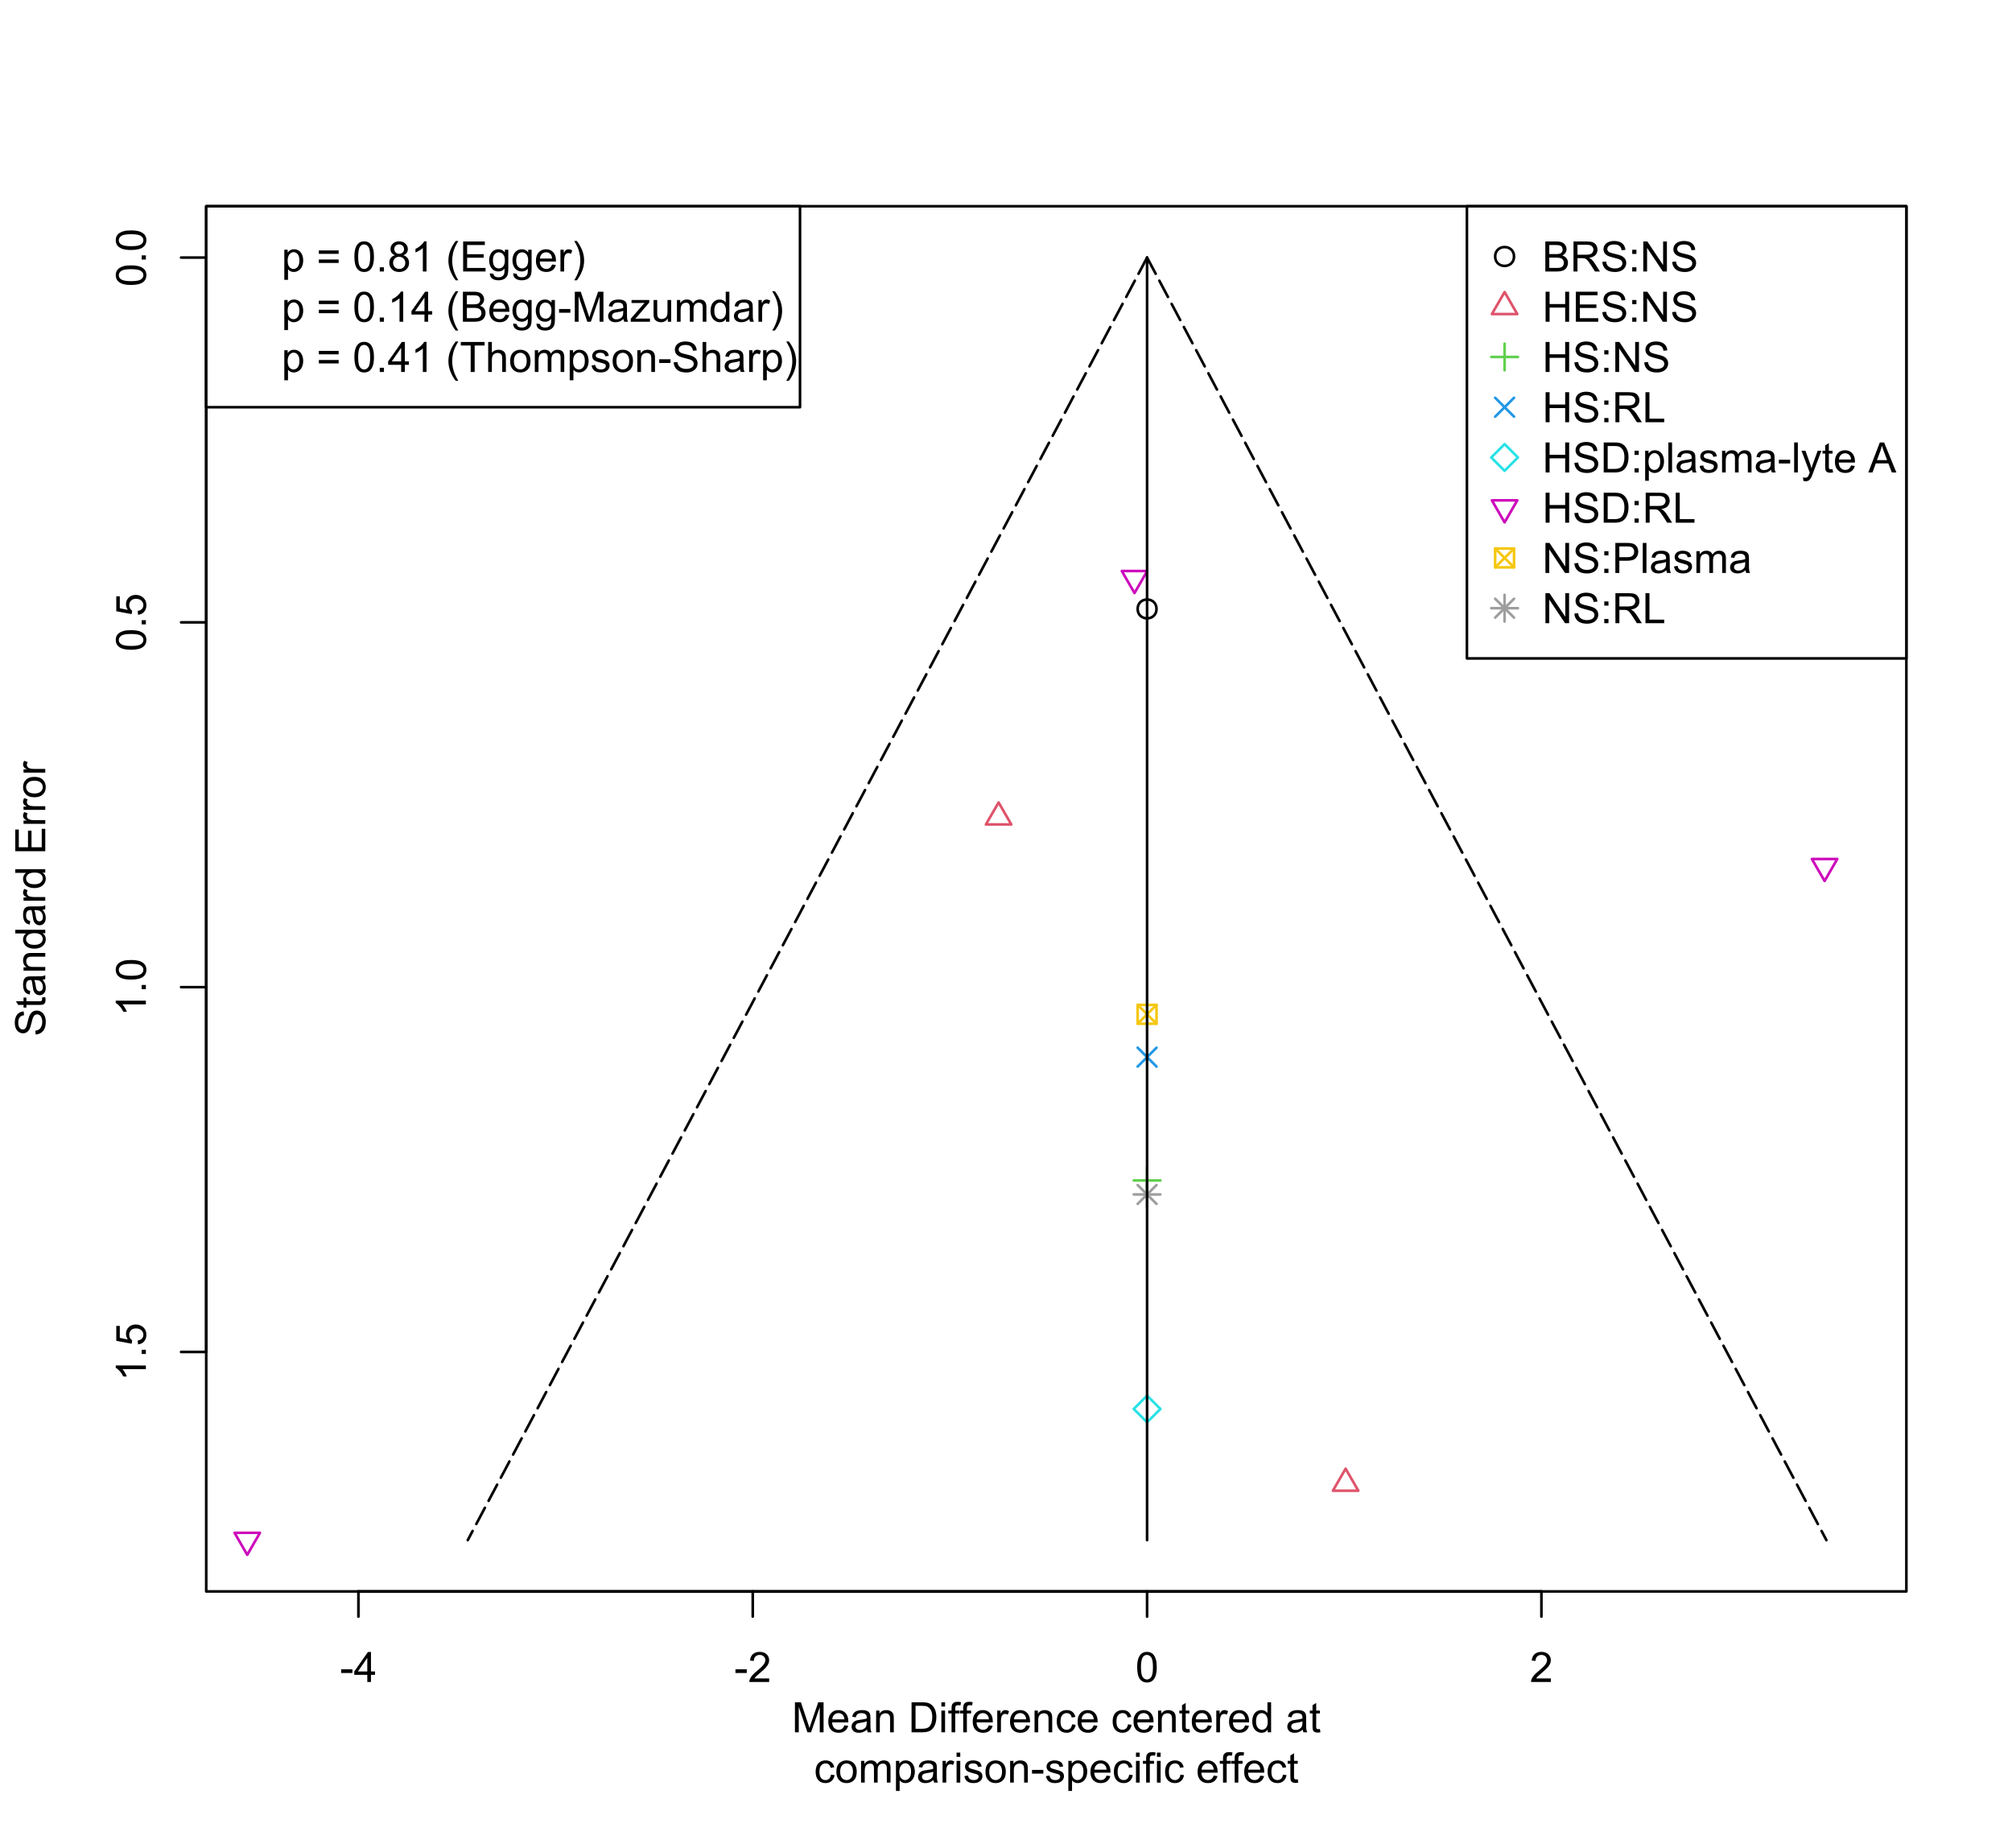 <?xml version="1.0" encoding="UTF-8"?>
<svg xmlns="http://www.w3.org/2000/svg" xmlns:xlink="http://www.w3.org/1999/xlink" width="576pt" height="529pt" viewBox="0 0 576 529" version="1.1">
<defs>
<g>
<symbol overflow="visible" id="glyph0-0">
<path style="stroke:none;" d="M 1.5 0 L 1.5 -7.5 L 7.5 -7.5 L 7.5 0 Z M 1.688 -0.188 L 7.312 -0.188 L 7.312 -7.312 L 1.688 -7.312 Z M 1.688 -0.188 "/>
</symbol>
<symbol overflow="visible" id="glyph0-1">
<path style="stroke:none;" d="M 0.383 -2.578 L 0.383 -3.641 L 3.621 -3.641 L 3.621 -2.578 Z M 0.383 -2.578 "/>
</symbol>
<symbol overflow="visible" id="glyph0-2">
<path style="stroke:none;" d="M 3.879 0 L 3.879 -2.055 L 0.152 -2.055 L 0.152 -3.023 L 4.07 -8.59 L 4.934 -8.59 L 4.934 -3.023 L 6.094 -3.023 L 6.094 -2.055 L 4.934 -2.055 L 4.934 0 Z M 3.879 -3.023 L 3.879 -6.898 L 1.188 -3.023 Z M 3.879 -3.023 "/>
</symbol>
<symbol overflow="visible" id="glyph0-3">
<path style="stroke:none;" d="M 6.039 -1.016 L 6.039 0 L 0.363 0 C 0.355 -0.254 0.395 -0.496 0.484 -0.734 C 0.629 -1.117 0.859 -1.5 1.18 -1.875 C 1.492 -2.25 1.953 -2.684 2.562 -3.176 C 3.492 -3.941 4.125 -4.547 4.453 -4.992 C 4.781 -5.438 4.945 -5.859 4.945 -6.266 C 4.945 -6.68 4.793 -7.031 4.496 -7.32 C 4.191 -7.602 3.805 -7.746 3.328 -7.75 C 2.82 -7.746 2.414 -7.594 2.109 -7.293 C 1.805 -6.984 1.648 -6.562 1.648 -6.031 L 0.562 -6.141 C 0.633 -6.945 0.91 -7.559 1.398 -7.988 C 1.879 -8.41 2.531 -8.625 3.352 -8.625 C 4.172 -8.625 4.824 -8.395 5.309 -7.938 C 5.789 -7.48 6.027 -6.914 6.031 -6.242 C 6.027 -5.895 5.957 -5.559 5.82 -5.227 C 5.676 -4.891 5.441 -4.539 5.117 -4.176 C 4.789 -3.805 4.25 -3.301 3.492 -2.664 C 2.859 -2.129 2.453 -1.77 2.273 -1.582 C 2.094 -1.395 1.945 -1.203 1.828 -1.016 Z M 6.039 -1.016 "/>
</symbol>
<symbol overflow="visible" id="glyph0-4">
<path style="stroke:none;" d="M 0.5 -4.234 C 0.496 -5.246 0.602 -6.062 0.812 -6.688 C 1.02 -7.305 1.328 -7.785 1.742 -8.121 C 2.148 -8.457 2.668 -8.625 3.297 -8.625 C 3.758 -8.625 4.164 -8.531 4.512 -8.348 C 4.855 -8.16 5.141 -7.891 5.371 -7.543 C 5.594 -7.191 5.773 -6.766 5.906 -6.266 C 6.035 -5.762 6.098 -5.086 6.102 -4.234 C 6.098 -3.227 5.996 -2.414 5.789 -1.797 C 5.578 -1.176 5.266 -0.695 4.859 -0.359 C 4.445 -0.02 3.926 0.145 3.297 0.148 C 2.465 0.145 1.816 -0.148 1.348 -0.742 C 0.781 -1.457 0.496 -2.621 0.5 -4.234 Z M 1.582 -4.234 C 1.582 -2.824 1.746 -1.887 2.074 -1.418 C 2.402 -0.949 2.809 -0.715 3.297 -0.719 C 3.777 -0.715 4.184 -0.949 4.52 -1.422 C 4.848 -1.887 5.016 -2.824 5.016 -4.234 C 5.016 -5.648 4.848 -6.59 4.52 -7.055 C 4.184 -7.516 3.773 -7.746 3.289 -7.75 C 2.801 -7.746 2.414 -7.543 2.125 -7.137 C 1.762 -6.613 1.582 -5.645 1.582 -4.234 Z M 1.582 -4.234 "/>
</symbol>
<symbol overflow="visible" id="glyph0-5">
<path style="stroke:none;" d="M 0.891 0 L 0.891 -8.59 L 2.602 -8.59 L 4.633 -2.508 C 4.816 -1.938 4.953 -1.512 5.047 -1.234 C 5.141 -1.543 5.293 -2.004 5.5 -2.613 L 7.559 -8.59 L 9.086 -8.59 L 9.086 0 L 7.992 0 L 7.992 -7.188 L 5.496 0 L 4.469 0 L 1.984 -7.312 L 1.984 0 Z M 0.891 0 "/>
</symbol>
<symbol overflow="visible" id="glyph0-6">
<path style="stroke:none;" d="M 5.051 -2.004 L 6.141 -1.867 C 5.969 -1.23 5.648 -0.738 5.184 -0.387 C 4.719 -0.035 4.125 0.141 3.406 0.141 C 2.492 0.141 1.77 -0.137 1.238 -0.699 C 0.699 -1.254 0.434 -2.043 0.438 -3.059 C 0.434 -4.105 0.703 -4.918 1.246 -5.496 C 1.781 -6.074 2.48 -6.363 3.344 -6.363 C 4.176 -6.363 4.855 -6.078 5.383 -5.512 C 5.91 -4.945 6.176 -4.148 6.176 -3.125 C 6.176 -3.059 6.172 -2.965 6.172 -2.844 L 1.531 -2.844 C 1.562 -2.156 1.758 -1.633 2.109 -1.27 C 2.457 -0.906 2.891 -0.727 3.41 -0.727 C 3.797 -0.727 4.125 -0.828 4.402 -1.031 C 4.672 -1.234 4.891 -1.559 5.051 -2.004 Z M 1.586 -3.711 L 5.062 -3.711 C 5.016 -4.227 4.883 -4.621 4.664 -4.887 C 4.328 -5.293 3.891 -5.496 3.359 -5.496 C 2.871 -5.496 2.465 -5.332 2.137 -5.008 C 1.805 -4.684 1.621 -4.25 1.586 -3.711 Z M 1.586 -3.711 "/>
</symbol>
<symbol overflow="visible" id="glyph0-7">
<path style="stroke:none;" d="M 4.852 -0.766 C 4.461 -0.434 4.082 -0.199 3.723 -0.062 C 3.355 0.074 2.969 0.141 2.562 0.141 C 1.875 0.141 1.352 -0.023 0.984 -0.359 C 0.617 -0.688 0.434 -1.117 0.434 -1.641 C 0.434 -1.945 0.5 -2.223 0.641 -2.473 C 0.777 -2.723 0.961 -2.926 1.188 -3.082 C 1.41 -3.234 1.664 -3.348 1.945 -3.43 C 2.152 -3.477 2.465 -3.531 2.883 -3.586 C 3.734 -3.688 4.359 -3.809 4.766 -3.949 C 4.766 -4.09 4.77 -4.18 4.77 -4.227 C 4.77 -4.648 4.668 -4.953 4.469 -5.133 C 4.199 -5.371 3.801 -5.488 3.27 -5.492 C 2.77 -5.488 2.402 -5.402 2.168 -5.23 C 1.934 -5.055 1.758 -4.746 1.648 -4.305 L 0.617 -4.445 C 0.707 -4.887 0.863 -5.242 1.078 -5.516 C 1.289 -5.781 1.598 -5.992 2.008 -6.141 C 2.41 -6.289 2.883 -6.363 3.422 -6.363 C 3.953 -6.363 4.383 -6.301 4.715 -6.176 C 5.047 -6.051 5.293 -5.891 5.449 -5.703 C 5.605 -5.512 5.715 -5.273 5.777 -4.984 C 5.809 -4.805 5.824 -4.48 5.828 -4.016 L 5.828 -2.609 C 5.824 -1.625 5.848 -1.004 5.895 -0.746 C 5.941 -0.484 6.031 -0.238 6.164 0 L 5.062 0 C 4.953 -0.219 4.883 -0.473 4.852 -0.766 Z M 4.766 -3.125 C 4.375 -2.965 3.801 -2.832 3.039 -2.727 C 2.605 -2.66 2.301 -2.59 2.121 -2.516 C 1.941 -2.434 1.801 -2.32 1.703 -2.172 C 1.605 -2.02 1.559 -1.852 1.559 -1.672 C 1.559 -1.387 1.664 -1.152 1.875 -0.969 C 2.086 -0.777 2.398 -0.684 2.812 -0.688 C 3.219 -0.684 3.578 -0.773 3.895 -0.953 C 4.211 -1.129 4.445 -1.371 4.594 -1.68 C 4.707 -1.918 4.762 -2.27 4.766 -2.734 Z M 4.766 -3.125 "/>
</symbol>
<symbol overflow="visible" id="glyph0-8">
<path style="stroke:none;" d="M 0.789 0 L 0.789 -6.223 L 1.742 -6.223 L 1.742 -5.336 C 2.195 -6.02 2.855 -6.363 3.719 -6.363 C 4.09 -6.363 4.434 -6.293 4.754 -6.16 C 5.066 -6.023 5.305 -5.848 5.461 -5.633 C 5.617 -5.41 5.727 -5.152 5.789 -4.852 C 5.828 -4.656 5.848 -4.312 5.848 -3.828 L 5.848 0 L 4.793 0 L 4.793 -3.785 C 4.793 -4.215 4.75 -4.535 4.668 -4.75 C 4.586 -4.961 4.441 -5.129 4.234 -5.258 C 4.023 -5.383 3.777 -5.449 3.5 -5.449 C 3.047 -5.449 2.66 -5.305 2.332 -5.02 C 2.004 -4.734 1.84 -4.195 1.844 -3.398 L 1.844 0 Z M 0.789 0 "/>
</symbol>
<symbol overflow="visible" id="glyph0-9">
<path style="stroke:none;" d=""/>
</symbol>
<symbol overflow="visible" id="glyph0-10">
<path style="stroke:none;" d="M 0.926 0 L 0.926 -8.59 L 3.883 -8.59 C 4.551 -8.59 5.062 -8.547 5.414 -8.469 C 5.906 -8.352 6.324 -8.148 6.672 -7.852 C 7.121 -7.469 7.461 -6.977 7.688 -6.383 C 7.914 -5.785 8.027 -5.105 8.027 -4.344 C 8.027 -3.688 7.949 -3.109 7.797 -2.605 C 7.645 -2.102 7.449 -1.684 7.211 -1.355 C 6.973 -1.02 6.711 -0.762 6.43 -0.574 C 6.145 -0.387 5.805 -0.242 5.406 -0.145 C 5.004 -0.047 4.543 0 4.023 0 Z M 2.062 -1.016 L 3.898 -1.016 C 4.461 -1.012 4.906 -1.066 5.227 -1.172 C 5.547 -1.273 5.805 -1.422 6 -1.617 C 6.27 -1.887 6.477 -2.246 6.629 -2.703 C 6.777 -3.156 6.855 -3.711 6.855 -4.359 C 6.855 -5.258 6.707 -5.945 6.41 -6.43 C 6.113 -6.91 5.754 -7.234 5.336 -7.398 C 5.031 -7.516 4.543 -7.574 3.867 -7.578 L 2.062 -7.578 Z M 2.062 -1.016 "/>
</symbol>
<symbol overflow="visible" id="glyph0-11">
<path style="stroke:none;" d="M 0.797 -7.375 L 0.797 -8.59 L 1.852 -8.59 L 1.852 -7.375 Z M 0.797 0 L 0.797 -6.223 L 1.852 -6.223 L 1.852 0 Z M 0.797 0 "/>
</symbol>
<symbol overflow="visible" id="glyph0-12">
<path style="stroke:none;" d="M 1.043 0 L 1.043 -5.402 L 0.109 -5.402 L 0.109 -6.223 L 1.043 -6.223 L 1.043 -6.883 C 1.043 -7.301 1.078 -7.613 1.156 -7.816 C 1.25 -8.09 1.43 -8.309 1.688 -8.48 C 1.945 -8.645 2.305 -8.73 2.766 -8.734 C 3.062 -8.73 3.391 -8.695 3.75 -8.633 L 3.594 -7.711 C 3.371 -7.75 3.164 -7.77 2.969 -7.77 C 2.648 -7.77 2.422 -7.699 2.293 -7.562 C 2.156 -7.426 2.09 -7.172 2.094 -6.797 L 2.094 -6.223 L 3.305 -6.223 L 3.305 -5.402 L 2.094 -5.402 L 2.094 0 Z M 1.043 0 "/>
</symbol>
<symbol overflow="visible" id="glyph0-13">
<path style="stroke:none;" d="M 0.781 0 L 0.781 -6.223 L 1.727 -6.223 L 1.727 -5.281 C 1.969 -5.719 2.191 -6.012 2.398 -6.152 C 2.602 -6.293 2.828 -6.363 3.078 -6.363 C 3.43 -6.363 3.793 -6.25 4.16 -6.023 L 3.797 -5.047 C 3.539 -5.195 3.281 -5.273 3.023 -5.273 C 2.793 -5.273 2.586 -5.203 2.402 -5.066 C 2.215 -4.926 2.082 -4.734 2.008 -4.488 C 1.891 -4.113 1.832 -3.703 1.836 -3.258 L 1.836 0 Z M 0.781 0 "/>
</symbol>
<symbol overflow="visible" id="glyph0-14">
<path style="stroke:none;" d="M 4.852 -2.281 L 5.891 -2.145 C 5.773 -1.426 5.484 -0.863 5.02 -0.465 C 4.551 -0.059 3.977 0.141 3.297 0.141 C 2.445 0.141 1.762 -0.137 1.246 -0.695 C 0.727 -1.25 0.469 -2.047 0.469 -3.086 C 0.469 -3.754 0.578 -4.344 0.801 -4.852 C 1.023 -5.355 1.363 -5.73 1.816 -5.984 C 2.27 -6.234 2.766 -6.363 3.305 -6.363 C 3.98 -6.363 4.531 -6.191 4.965 -5.848 C 5.391 -5.504 5.668 -5.02 5.789 -4.395 L 4.766 -4.234 C 4.664 -4.652 4.492 -4.969 4.246 -5.18 C 3.996 -5.391 3.695 -5.496 3.344 -5.496 C 2.809 -5.496 2.379 -5.305 2.051 -4.922 C 1.719 -4.539 1.551 -3.938 1.555 -3.117 C 1.551 -2.281 1.711 -1.672 2.035 -1.293 C 2.352 -0.914 2.77 -0.727 3.289 -0.727 C 3.695 -0.727 4.043 -0.852 4.324 -1.105 C 4.602 -1.359 4.777 -1.75 4.852 -2.281 Z M 4.852 -2.281 "/>
</symbol>
<symbol overflow="visible" id="glyph0-15">
<path style="stroke:none;" d="M 3.094 -0.945 L 3.246 -0.012 C 2.949 0.051 2.684 0.082 2.449 0.082 C 2.066 0.082 1.77 0.023 1.559 -0.098 C 1.348 -0.219 1.199 -0.379 1.113 -0.578 C 1.027 -0.773 0.984 -1.188 0.984 -1.82 L 0.984 -5.402 L 0.211 -5.402 L 0.211 -6.223 L 0.984 -6.223 L 0.984 -7.766 L 2.031 -8.398 L 2.031 -6.223 L 3.094 -6.223 L 3.094 -5.402 L 2.031 -5.402 L 2.031 -1.766 C 2.027 -1.461 2.047 -1.27 2.086 -1.184 C 2.125 -1.098 2.184 -1.027 2.27 -0.977 C 2.352 -0.926 2.473 -0.902 2.633 -0.902 C 2.742 -0.902 2.898 -0.914 3.094 -0.945 Z M 3.094 -0.945 "/>
</symbol>
<symbol overflow="visible" id="glyph0-16">
<path style="stroke:none;" d="M 4.828 0 L 4.828 -0.785 C 4.43 -0.168 3.848 0.141 3.086 0.141 C 2.59 0.141 2.133 0.004 1.719 -0.27 C 1.297 -0.543 0.977 -0.922 0.75 -1.414 C 0.523 -1.898 0.41 -2.465 0.41 -3.105 C 0.41 -3.727 0.512 -4.289 0.719 -4.797 C 0.926 -5.301 1.238 -5.688 1.652 -5.957 C 2.066 -6.227 2.527 -6.363 3.039 -6.363 C 3.41 -6.363 3.746 -6.281 4.043 -6.125 C 4.336 -5.965 4.574 -5.762 4.758 -5.508 L 4.758 -8.59 L 5.805 -8.59 L 5.805 0 Z M 1.492 -3.105 C 1.488 -2.309 1.656 -1.711 1.996 -1.316 C 2.328 -0.922 2.727 -0.727 3.188 -0.727 C 3.648 -0.727 4.039 -0.914 4.359 -1.293 C 4.68 -1.668 4.84 -2.242 4.844 -3.016 C 4.84 -3.867 4.676 -4.492 4.352 -4.895 C 4.02 -5.289 3.617 -5.488 3.141 -5.492 C 2.672 -5.488 2.277 -5.297 1.965 -4.918 C 1.645 -4.531 1.488 -3.93 1.492 -3.105 Z M 1.492 -3.105 "/>
</symbol>
<symbol overflow="visible" id="glyph0-17">
<path style="stroke:none;" d="M 0.398 -3.109 C 0.398 -4.262 0.719 -5.117 1.359 -5.672 C 1.895 -6.133 2.547 -6.363 3.316 -6.363 C 4.172 -6.363 4.871 -6.082 5.414 -5.52 C 5.953 -4.957 6.223 -4.184 6.227 -3.199 C 6.223 -2.398 6.102 -1.766 5.867 -1.309 C 5.625 -0.848 5.277 -0.492 4.82 -0.238 C 4.359 0.016 3.859 0.141 3.316 0.141 C 2.441 0.141 1.734 -0.137 1.203 -0.695 C 0.664 -1.254 0.398 -2.059 0.398 -3.109 Z M 1.484 -3.109 C 1.48 -2.309 1.656 -1.711 2.004 -1.32 C 2.348 -0.922 2.785 -0.727 3.316 -0.727 C 3.84 -0.727 4.273 -0.926 4.621 -1.324 C 4.969 -1.723 5.145 -2.328 5.145 -3.148 C 5.145 -3.914 4.969 -4.496 4.617 -4.895 C 4.266 -5.289 3.832 -5.488 3.316 -5.492 C 2.785 -5.488 2.348 -5.293 2.004 -4.898 C 1.656 -4.5 1.48 -3.902 1.484 -3.109 Z M 1.484 -3.109 "/>
</symbol>
<symbol overflow="visible" id="glyph0-18">
<path style="stroke:none;" d="M 0.789 0 L 0.789 -6.223 L 1.734 -6.223 L 1.734 -5.352 C 1.93 -5.648 2.188 -5.895 2.512 -6.082 C 2.836 -6.27 3.207 -6.363 3.621 -6.363 C 4.082 -6.363 4.457 -6.266 4.754 -6.074 C 5.043 -5.883 5.254 -5.617 5.379 -5.273 C 5.871 -6 6.512 -6.363 7.301 -6.363 C 7.918 -6.363 8.391 -6.191 8.723 -5.848 C 9.055 -5.504 9.223 -4.977 9.223 -4.273 L 9.223 0 L 8.172 0 L 8.172 -3.922 C 8.168 -4.34 8.133 -4.645 8.07 -4.832 C 8 -5.016 7.879 -5.164 7.699 -5.277 C 7.52 -5.391 7.309 -5.449 7.066 -5.449 C 6.629 -5.449 6.266 -5.301 5.977 -5.012 C 5.688 -4.719 5.543 -4.254 5.543 -3.617 L 5.543 0 L 4.488 0 L 4.488 -4.043 C 4.488 -4.512 4.402 -4.863 4.23 -5.098 C 4.059 -5.332 3.777 -5.449 3.387 -5.449 C 3.09 -5.449 2.812 -5.371 2.562 -5.215 C 2.309 -5.059 2.129 -4.828 2.016 -4.527 C 1.898 -4.227 1.84 -3.793 1.844 -3.227 L 1.844 0 Z M 0.789 0 "/>
</symbol>
<symbol overflow="visible" id="glyph0-19">
<path style="stroke:none;" d="M 0.789 2.383 L 0.789 -6.223 L 1.75 -6.223 L 1.75 -5.414 C 1.977 -5.73 2.234 -5.965 2.52 -6.125 C 2.801 -6.281 3.145 -6.363 3.555 -6.363 C 4.082 -6.363 4.551 -6.227 4.961 -5.953 C 5.363 -5.68 5.672 -5.293 5.883 -4.793 C 6.09 -4.293 6.191 -3.746 6.195 -3.156 C 6.191 -2.52 6.078 -1.945 5.852 -1.438 C 5.621 -0.922 5.289 -0.531 4.855 -0.266 C 4.418 0.008 3.961 0.141 3.48 0.141 C 3.129 0.141 2.812 0.066 2.535 -0.082 C 2.254 -0.23 2.023 -0.418 1.844 -0.645 L 1.844 2.383 Z M 1.746 -3.078 C 1.746 -2.273 1.906 -1.684 2.23 -1.301 C 2.555 -0.918 2.949 -0.727 3.41 -0.727 C 3.879 -0.727 4.277 -0.922 4.613 -1.32 C 4.945 -1.711 5.113 -2.328 5.117 -3.164 C 5.113 -3.953 4.949 -4.547 4.625 -4.945 C 4.297 -5.34 3.91 -5.535 3.457 -5.539 C 3.004 -5.535 2.605 -5.324 2.262 -4.906 C 1.918 -4.484 1.746 -3.875 1.746 -3.078 Z M 1.746 -3.078 "/>
</symbol>
<symbol overflow="visible" id="glyph0-20">
<path style="stroke:none;" d="M 0.367 -1.859 L 1.414 -2.023 C 1.469 -1.602 1.633 -1.281 1.902 -1.059 C 2.168 -0.836 2.543 -0.727 3.023 -0.727 C 3.508 -0.727 3.867 -0.824 4.102 -1.023 C 4.336 -1.219 4.453 -1.449 4.453 -1.719 C 4.453 -1.953 4.348 -2.141 4.141 -2.281 C 3.996 -2.371 3.637 -2.492 3.062 -2.637 C 2.289 -2.832 1.754 -3 1.457 -3.145 C 1.156 -3.285 0.93 -3.48 0.777 -3.734 C 0.621 -3.984 0.543 -4.266 0.547 -4.57 C 0.543 -4.844 0.605 -5.098 0.734 -5.34 C 0.859 -5.574 1.035 -5.773 1.254 -5.93 C 1.418 -6.047 1.641 -6.148 1.926 -6.234 C 2.207 -6.32 2.512 -6.363 2.836 -6.363 C 3.324 -6.363 3.75 -6.293 4.121 -6.152 C 4.488 -6.012 4.762 -5.82 4.938 -5.578 C 5.113 -5.336 5.234 -5.016 5.305 -4.617 L 4.273 -4.477 C 4.223 -4.797 4.086 -5.047 3.863 -5.227 C 3.637 -5.406 3.32 -5.496 2.914 -5.496 C 2.426 -5.496 2.082 -5.414 1.875 -5.254 C 1.664 -5.094 1.559 -4.906 1.562 -4.695 C 1.559 -4.555 1.602 -4.434 1.695 -4.324 C 1.773 -4.211 1.91 -4.117 2.098 -4.043 C 2.203 -4.004 2.512 -3.914 3.031 -3.773 C 3.773 -3.574 4.293 -3.41 4.59 -3.285 C 4.879 -3.156 5.113 -2.973 5.285 -2.73 C 5.453 -2.488 5.535 -2.188 5.539 -1.828 C 5.535 -1.477 5.434 -1.145 5.23 -0.832 C 5.023 -0.52 4.727 -0.277 4.34 -0.113 C 3.953 0.059 3.516 0.141 3.031 0.141 C 2.219 0.141 1.602 -0.027 1.18 -0.363 C 0.754 -0.699 0.484 -1.195 0.367 -1.859 Z M 0.367 -1.859 "/>
</symbol>
<symbol overflow="visible" id="glyph0-21">
<path style="stroke:none;" d="M 0.879 0 L 0.879 -8.59 L 4.102 -8.59 C 4.758 -8.59 5.281 -8.5 5.68 -8.328 C 6.07 -8.152 6.383 -7.887 6.609 -7.527 C 6.836 -7.164 6.949 -6.785 6.949 -6.391 C 6.949 -6.023 6.848 -5.68 6.648 -5.355 C 6.449 -5.027 6.148 -4.766 5.75 -4.57 C 6.266 -4.418 6.664 -4.156 6.945 -3.793 C 7.223 -3.422 7.363 -2.988 7.367 -2.492 C 7.363 -2.086 7.277 -1.711 7.109 -1.367 C 6.938 -1.02 6.73 -0.754 6.48 -0.57 C 6.23 -0.379 5.914 -0.238 5.539 -0.145 C 5.16 -0.047 4.699 0 4.156 0 Z M 2.016 -4.98 L 3.875 -4.98 C 4.375 -4.98 4.738 -5.012 4.957 -5.078 C 5.246 -5.164 5.461 -5.309 5.609 -5.508 C 5.75 -5.703 5.824 -5.953 5.828 -6.258 C 5.824 -6.543 5.758 -6.793 5.625 -7.012 C 5.488 -7.227 5.293 -7.375 5.039 -7.457 C 4.781 -7.535 4.344 -7.574 3.734 -7.578 L 2.016 -7.578 Z M 2.016 -1.016 L 4.156 -1.016 C 4.516 -1.012 4.773 -1.027 4.93 -1.055 C 5.188 -1.102 5.406 -1.18 5.582 -1.289 C 5.758 -1.398 5.902 -1.555 6.016 -1.766 C 6.129 -1.969 6.188 -2.211 6.188 -2.492 C 6.188 -2.805 6.105 -3.082 5.941 -3.324 C 5.777 -3.559 5.547 -3.727 5.258 -3.824 C 4.961 -3.918 4.543 -3.965 4 -3.969 L 2.016 -3.969 Z M 2.016 -1.016 "/>
</symbol>
<symbol overflow="visible" id="glyph0-22">
<path style="stroke:none;" d="M 0.945 0 L 0.945 -8.59 L 4.75 -8.59 C 5.512 -8.59 6.094 -8.512 6.496 -8.355 C 6.891 -8.199 7.211 -7.926 7.453 -7.539 C 7.691 -7.145 7.809 -6.715 7.812 -6.246 C 7.809 -5.637 7.613 -5.121 7.219 -4.703 C 6.82 -4.285 6.211 -4.02 5.391 -3.906 C 5.691 -3.762 5.918 -3.621 6.078 -3.48 C 6.406 -3.176 6.723 -2.793 7.02 -2.336 L 8.516 0 L 7.086 0 L 5.945 -1.789 C 5.613 -2.301 5.34 -2.695 5.125 -2.973 C 4.91 -3.242 4.719 -3.434 4.551 -3.547 C 4.379 -3.652 4.207 -3.73 4.031 -3.773 C 3.898 -3.797 3.688 -3.809 3.398 -3.812 L 2.078 -3.812 L 2.078 0 Z M 2.078 -4.797 L 4.523 -4.797 C 5.043 -4.793 5.449 -4.848 5.742 -4.957 C 6.031 -5.066 6.254 -5.238 6.41 -5.473 C 6.562 -5.707 6.637 -5.965 6.641 -6.246 C 6.637 -6.652 6.488 -6.984 6.195 -7.246 C 5.898 -7.508 5.434 -7.641 4.797 -7.641 L 2.078 -7.641 Z M 2.078 -4.797 "/>
</symbol>
<symbol overflow="visible" id="glyph0-23">
<path style="stroke:none;" d="M 0.539 -2.758 L 1.609 -2.852 C 1.66 -2.422 1.777 -2.07 1.965 -1.797 C 2.145 -1.52 2.434 -1.297 2.828 -1.129 C 3.215 -0.957 3.656 -0.871 4.148 -0.875 C 4.578 -0.871 4.961 -0.938 5.297 -1.066 C 5.629 -1.191 5.875 -1.367 6.039 -1.594 C 6.199 -1.82 6.281 -2.066 6.281 -2.332 C 6.281 -2.598 6.203 -2.832 6.047 -3.035 C 5.891 -3.238 5.633 -3.406 5.273 -3.547 C 5.043 -3.633 4.531 -3.773 3.746 -3.965 C 2.953 -4.152 2.402 -4.332 2.086 -4.5 C 1.672 -4.711 1.363 -4.977 1.168 -5.297 C 0.965 -5.617 0.867 -5.973 0.867 -6.367 C 0.867 -6.801 0.988 -7.207 1.234 -7.582 C 1.48 -7.957 1.84 -8.242 2.312 -8.441 C 2.785 -8.633 3.312 -8.73 3.891 -8.734 C 4.523 -8.73 5.082 -8.629 5.574 -8.426 C 6.059 -8.223 6.434 -7.922 6.695 -7.523 C 6.957 -7.125 7.098 -6.672 7.117 -6.172 L 6.031 -6.086 C 5.969 -6.629 5.77 -7.039 5.434 -7.316 C 5.094 -7.594 4.598 -7.734 3.938 -7.734 C 3.25 -7.734 2.746 -7.605 2.434 -7.355 C 2.113 -7.098 1.957 -6.797 1.961 -6.445 C 1.957 -6.137 2.07 -5.883 2.297 -5.684 C 2.516 -5.48 3.086 -5.273 4.012 -5.07 C 4.934 -4.859 5.566 -4.68 5.914 -4.523 C 6.41 -4.293 6.781 -4 7.02 -3.648 C 7.254 -3.293 7.371 -2.887 7.375 -2.426 C 7.371 -1.969 7.242 -1.535 6.984 -1.133 C 6.723 -0.727 6.344 -0.414 5.855 -0.188 C 5.363 0.035 4.812 0.145 4.203 0.148 C 3.422 0.145 2.77 0.035 2.246 -0.191 C 1.719 -0.414 1.309 -0.754 1.012 -1.215 C 0.711 -1.668 0.555 -2.184 0.539 -2.758 Z M 0.539 -2.758 "/>
</symbol>
<symbol overflow="visible" id="glyph0-24">
<path style="stroke:none;" d="M 1.086 -5.023 L 1.086 -6.223 L 2.285 -6.223 L 2.285 -5.023 Z M 1.086 0 L 1.086 -1.203 L 2.285 -1.203 L 2.285 0 Z M 1.086 0 "/>
</symbol>
<symbol overflow="visible" id="glyph0-25">
<path style="stroke:none;" d="M 0.914 0 L 0.914 -8.59 L 2.078 -8.59 L 6.594 -1.844 L 6.594 -8.59 L 7.68 -8.59 L 7.68 0 L 6.516 0 L 2.004 -6.75 L 2.004 0 Z M 0.914 0 "/>
</symbol>
<symbol overflow="visible" id="glyph0-26">
<path style="stroke:none;" d="M 0.961 0 L 0.961 -8.59 L 2.098 -8.59 L 2.098 -5.062 L 6.562 -5.062 L 6.562 -8.59 L 7.699 -8.59 L 7.699 0 L 6.562 0 L 6.562 -4.047 L 2.098 -4.047 L 2.098 0 Z M 0.961 0 "/>
</symbol>
<symbol overflow="visible" id="glyph0-27">
<path style="stroke:none;" d="M 0.949 0 L 0.949 -8.59 L 7.16 -8.59 L 7.16 -7.578 L 2.086 -7.578 L 2.086 -4.945 L 6.836 -4.945 L 6.836 -3.938 L 2.086 -3.938 L 2.086 -1.016 L 7.359 -1.016 L 7.359 0 Z M 0.949 0 "/>
</symbol>
<symbol overflow="visible" id="glyph0-28">
<path style="stroke:none;" d="M 0.879 0 L 0.879 -8.59 L 2.016 -8.59 L 2.016 -1.016 L 6.246 -1.016 L 6.246 0 Z M 0.879 0 "/>
</symbol>
<symbol overflow="visible" id="glyph0-29">
<path style="stroke:none;" d="M 0.766 0 L 0.766 -8.59 L 1.82 -8.59 L 1.82 0 Z M 0.766 0 "/>
</symbol>
<symbol overflow="visible" id="glyph0-30">
<path style="stroke:none;" d="M 0.742 2.398 L 0.625 1.406 C 0.855 1.469 1.059 1.5 1.23 1.5 C 1.465 1.5 1.652 1.461 1.793 1.383 C 1.934 1.305 2.047 1.195 2.141 1.055 C 2.203 0.949 2.312 0.688 2.461 0.27 C 2.48 0.207 2.512 0.121 2.555 0.012 L 0.195 -6.223 L 1.328 -6.223 L 2.625 -2.617 C 2.789 -2.16 2.938 -1.68 3.078 -1.18 C 3.195 -1.66 3.34 -2.133 3.508 -2.594 L 4.84 -6.223 L 5.895 -6.223 L 3.527 0.105 C 3.273 0.789 3.074 1.258 2.938 1.516 C 2.746 1.863 2.531 2.117 2.293 2.281 C 2.047 2.438 1.758 2.52 1.422 2.523 C 1.215 2.52 0.988 2.477 0.742 2.398 Z M 0.742 2.398 "/>
</symbol>
<symbol overflow="visible" id="glyph0-31">
<path style="stroke:none;" d="M -0.016 0 L 3.281 -8.59 L 4.508 -8.59 L 8.023 0 L 6.727 0 L 5.727 -2.602 L 2.133 -2.602 L 1.188 0 Z M 2.461 -3.527 L 5.375 -3.527 L 4.477 -5.906 C 4.203 -6.629 4 -7.223 3.867 -7.688 C 3.758 -7.133 3.602 -6.586 3.406 -6.047 Z M 2.461 -3.527 "/>
</symbol>
<symbol overflow="visible" id="glyph0-32">
<path style="stroke:none;" d="M 0.926 0 L 0.926 -8.59 L 4.164 -8.59 C 4.734 -8.59 5.172 -8.562 5.473 -8.508 C 5.895 -8.438 6.246 -8.301 6.531 -8.105 C 6.816 -7.906 7.047 -7.633 7.223 -7.277 C 7.395 -6.918 7.48 -6.527 7.484 -6.105 C 7.48 -5.371 7.25 -4.75 6.785 -4.25 C 6.316 -3.742 5.477 -3.492 4.266 -3.492 L 2.062 -3.492 L 2.062 0 Z M 2.062 -4.508 L 4.281 -4.508 C 5.012 -4.504 5.535 -4.641 5.848 -4.918 C 6.156 -5.188 6.309 -5.574 6.312 -6.07 C 6.309 -6.43 6.219 -6.734 6.039 -6.992 C 5.855 -7.242 5.617 -7.414 5.32 -7.5 C 5.125 -7.551 4.77 -7.574 4.258 -7.578 L 2.062 -7.578 Z M 2.062 -4.508 "/>
</symbol>
<symbol overflow="visible" id="glyph0-33">
<path style="stroke:none;" d="M 6.34 -5.051 L 0.668 -5.051 L 0.668 -6.035 L 6.34 -6.035 Z M 6.34 -2.445 L 0.668 -2.445 L 0.668 -3.43 L 6.34 -3.43 Z M 6.34 -2.445 "/>
</symbol>
<symbol overflow="visible" id="glyph0-34">
<path style="stroke:none;" d="M 1.09 0 L 1.09 -1.203 L 2.289 -1.203 L 2.289 0 Z M 1.09 0 "/>
</symbol>
<symbol overflow="visible" id="glyph0-35">
<path style="stroke:none;" d="M 2.121 -4.656 C 1.684 -4.816 1.359 -5.047 1.148 -5.344 C 0.938 -5.641 0.832 -5.996 0.832 -6.41 C 0.832 -7.035 1.055 -7.559 1.504 -7.984 C 1.953 -8.41 2.551 -8.625 3.297 -8.625 C 4.043 -8.625 4.648 -8.406 5.109 -7.973 C 5.566 -7.535 5.793 -7.004 5.797 -6.383 C 5.793 -5.977 5.688 -5.629 5.48 -5.34 C 5.27 -5.043 4.953 -4.816 4.531 -4.656 C 5.055 -4.48 5.457 -4.203 5.734 -3.824 C 6.008 -3.438 6.145 -2.98 6.148 -2.453 C 6.145 -1.715 5.887 -1.098 5.367 -0.602 C 4.844 -0.102 4.16 0.145 3.316 0.148 C 2.469 0.145 1.785 -0.102 1.266 -0.605 C 0.742 -1.105 0.48 -1.734 0.484 -2.484 C 0.48 -3.039 0.621 -3.504 0.91 -3.887 C 1.191 -4.262 1.598 -4.52 2.121 -4.656 Z M 1.91 -6.445 C 1.91 -6.039 2.039 -5.707 2.301 -5.449 C 2.562 -5.191 2.902 -5.062 3.32 -5.062 C 3.723 -5.062 4.055 -5.188 4.32 -5.445 C 4.578 -5.695 4.711 -6.012 4.711 -6.387 C 4.711 -6.773 4.574 -7.098 4.309 -7.363 C 4.035 -7.625 3.703 -7.758 3.312 -7.758 C 2.906 -7.758 2.574 -7.629 2.309 -7.371 C 2.043 -7.113 1.91 -6.805 1.91 -6.445 Z M 1.57 -2.477 C 1.57 -2.176 1.641 -1.887 1.785 -1.605 C 1.926 -1.324 2.137 -1.105 2.422 -0.949 C 2.699 -0.793 3.004 -0.715 3.328 -0.719 C 3.832 -0.715 4.246 -0.879 4.578 -1.207 C 4.902 -1.531 5.066 -1.941 5.07 -2.445 C 5.066 -2.945 4.898 -3.367 4.562 -3.703 C 4.223 -4.035 3.801 -4.199 3.293 -4.203 C 2.793 -4.199 2.379 -4.035 2.059 -3.711 C 1.73 -3.379 1.57 -2.969 1.57 -2.477 Z M 1.57 -2.477 "/>
</symbol>
<symbol overflow="visible" id="glyph0-36">
<path style="stroke:none;" d="M 4.469 0 L 3.414 0 L 3.414 -6.719 C 3.16 -6.477 2.828 -6.234 2.414 -5.996 C 2 -5.75 1.629 -5.57 1.305 -5.449 L 1.305 -6.469 C 1.895 -6.742 2.41 -7.078 2.852 -7.477 C 3.293 -7.871 3.605 -8.254 3.789 -8.625 L 4.469 -8.625 Z M 4.469 0 "/>
</symbol>
<symbol overflow="visible" id="glyph0-37">
<path style="stroke:none;" d="M 2.805 2.523 C 2.223 1.785 1.73 0.93 1.328 -0.055 C 0.926 -1.035 0.727 -2.055 0.727 -3.109 C 0.727 -4.039 0.875 -4.93 1.18 -5.781 C 1.523 -6.77 2.066 -7.754 2.805 -8.734 L 3.562 -8.734 C 3.086 -7.918 2.773 -7.34 2.625 -6.996 C 2.383 -6.457 2.195 -5.895 2.062 -5.309 C 1.895 -4.574 1.809 -3.84 1.812 -3.105 C 1.809 -1.227 2.395 0.648 3.562 2.523 Z M 2.805 2.523 "/>
</symbol>
<symbol overflow="visible" id="glyph0-38">
<path style="stroke:none;" d="M 0.598 0.516 L 1.625 0.668 C 1.664 0.98 1.785 1.211 1.98 1.359 C 2.242 1.555 2.598 1.652 3.055 1.652 C 3.539 1.652 3.918 1.555 4.184 1.359 C 4.449 1.164 4.629 0.891 4.723 0.539 C 4.777 0.324 4.801 -0.125 4.797 -0.812 C 4.336 -0.27 3.762 0 3.078 0 C 2.219 0 1.559 -0.309 1.09 -0.926 C 0.621 -1.543 0.387 -2.281 0.387 -3.148 C 0.387 -3.738 0.492 -4.285 0.707 -4.789 C 0.922 -5.289 1.234 -5.68 1.645 -5.953 C 2.051 -6.227 2.531 -6.363 3.082 -6.363 C 3.816 -6.363 4.422 -6.066 4.898 -5.473 L 4.898 -6.223 L 5.871 -6.223 L 5.871 -0.844 C 5.871 0.125 5.77 0.809 5.574 1.215 C 5.375 1.613 5.062 1.934 4.637 2.172 C 4.207 2.402 3.684 2.52 3.059 2.523 C 2.316 2.52 1.715 2.352 1.258 2.023 C 0.801 1.688 0.582 1.188 0.598 0.516 Z M 1.469 -3.223 C 1.465 -2.406 1.629 -1.809 1.957 -1.438 C 2.281 -1.059 2.688 -0.871 3.176 -0.875 C 3.66 -0.871 4.066 -1.059 4.395 -1.434 C 4.723 -1.805 4.887 -2.391 4.887 -3.188 C 4.887 -3.945 4.715 -4.52 4.379 -4.91 C 4.039 -5.297 3.633 -5.488 3.156 -5.492 C 2.684 -5.488 2.285 -5.297 1.961 -4.918 C 1.629 -4.535 1.465 -3.973 1.469 -3.223 Z M 1.469 -3.223 "/>
</symbol>
<symbol overflow="visible" id="glyph0-39">
<path style="stroke:none;" d="M 1.484 2.523 L 0.727 2.523 C 1.891 0.648 2.473 -1.227 2.477 -3.105 C 2.473 -3.84 2.391 -4.566 2.227 -5.289 C 2.094 -5.875 1.906 -6.438 1.672 -6.977 C 1.516 -7.328 1.203 -7.914 0.727 -8.734 L 1.484 -8.734 C 2.215 -7.754 2.758 -6.77 3.109 -5.781 C 3.41 -4.93 3.562 -4.039 3.562 -3.109 C 3.562 -2.055 3.359 -1.035 2.957 -0.055 C 2.551 0.93 2.059 1.785 1.484 2.523 Z M 1.484 2.523 "/>
</symbol>
<symbol overflow="visible" id="glyph0-40">
<path style="stroke:none;" d="M 0.234 0 L 0.234 -0.855 L 4.195 -5.402 C 3.746 -5.379 3.348 -5.367 3.008 -5.367 L 0.469 -5.367 L 0.469 -6.223 L 5.555 -6.223 L 5.555 -5.523 L 2.188 -1.578 L 1.535 -0.855 C 2.004 -0.887 2.445 -0.902 2.867 -0.906 L 5.742 -0.906 L 5.742 0 Z M 0.234 0 "/>
</symbol>
<symbol overflow="visible" id="glyph0-41">
<path style="stroke:none;" d="M 4.867 0 L 4.867 -0.914 C 4.379 -0.211 3.723 0.141 2.895 0.141 C 2.527 0.141 2.184 0.07 1.867 -0.07 C 1.547 -0.211 1.309 -0.387 1.156 -0.602 C 1 -0.812 0.895 -1.074 0.832 -1.383 C 0.785 -1.59 0.762 -1.918 0.766 -2.367 L 0.766 -6.223 L 1.82 -6.223 L 1.82 -2.773 C 1.816 -2.219 1.84 -1.848 1.887 -1.656 C 1.949 -1.379 2.09 -1.16 2.309 -1.004 C 2.523 -0.84 2.789 -0.762 3.105 -0.766 C 3.418 -0.762 3.715 -0.844 3.996 -1.008 C 4.273 -1.172 4.469 -1.391 4.586 -1.672 C 4.699 -1.949 4.758 -2.355 4.758 -2.891 L 4.758 -6.223 L 5.812 -6.223 L 5.812 0 Z M 4.867 0 "/>
</symbol>
<symbol overflow="visible" id="glyph0-42">
<path style="stroke:none;" d="M 3.109 0 L 3.109 -7.578 L 0.281 -7.578 L 0.281 -8.59 L 7.09 -8.59 L 7.09 -7.578 L 4.25 -7.578 L 4.25 0 Z M 3.109 0 "/>
</symbol>
<symbol overflow="visible" id="glyph0-43">
<path style="stroke:none;" d="M 0.789 0 L 0.789 -8.59 L 1.844 -8.59 L 1.844 -5.508 C 2.336 -6.078 2.957 -6.363 3.711 -6.363 C 4.164 -6.363 4.566 -6.27 4.91 -6.09 C 5.25 -5.906 5.492 -5.656 5.641 -5.34 C 5.785 -5.016 5.859 -4.551 5.859 -3.945 L 5.859 0 L 4.805 0 L 4.805 -3.945 C 4.805 -4.469 4.688 -4.852 4.461 -5.094 C 4.227 -5.328 3.906 -5.449 3.492 -5.453 C 3.18 -5.449 2.883 -5.367 2.609 -5.211 C 2.328 -5.047 2.133 -4.828 2.02 -4.551 C 1.898 -4.273 1.84 -3.891 1.844 -3.406 L 1.844 0 Z M 0.789 0 "/>
</symbol>
<symbol overflow="visible" id="glyph1-0">
<path style="stroke:none;" d="M 0 -1.5 L -7.5 -1.5 L -7.5 -7.5 L 0 -7.5 Z M -0.188 -1.688 L -0.188 -7.312 L -7.312 -7.312 L -7.312 -1.688 Z M -0.188 -1.688 "/>
</symbol>
<symbol overflow="visible" id="glyph1-1">
<path style="stroke:none;" d="M 0 -4.469 L 0 -3.414 L -6.719 -3.418 C -6.477 -3.16 -6.234 -2.828 -5.996 -2.418 C -5.75 -2.004 -5.57 -1.633 -5.449 -1.309 L -6.469 -1.309 C -6.742 -1.895 -7.078 -2.41 -7.477 -2.852 C -7.871 -3.293 -8.254 -3.605 -8.625 -3.793 L -8.625 -4.473 Z M 0 -4.469 "/>
</symbol>
<symbol overflow="visible" id="glyph1-2">
<path style="stroke:none;" d="M 0 -1.09 L -1.203 -1.09 L -1.199 -2.289 L 0 -2.289 Z M 0 -1.09 "/>
</symbol>
<symbol overflow="visible" id="glyph1-3">
<path style="stroke:none;" d="M -2.25 -0.5 L -2.344 -1.605 C -1.805 -1.684 -1.398 -1.871 -1.125 -2.176 C -0.852 -2.473 -0.715 -2.836 -0.719 -3.258 C -0.715 -3.766 -0.906 -4.195 -1.293 -4.547 C -1.672 -4.898 -2.18 -5.074 -2.816 -5.074 C -3.414 -5.074 -3.891 -4.902 -4.242 -4.566 C -4.59 -4.227 -4.762 -3.785 -4.766 -3.242 C -4.762 -2.898 -4.684 -2.594 -4.531 -2.32 C -4.375 -2.047 -4.176 -1.832 -3.93 -1.676 L -4.062 -0.688 L -8.473 -1.52 L -8.473 -5.789 L -7.465 -5.789 L -7.465 -2.363 L -5.156 -1.898 C -5.516 -2.414 -5.695 -2.953 -5.695 -3.523 C -5.695 -4.27 -5.434 -4.902 -4.914 -5.422 C -4.395 -5.934 -3.727 -6.191 -2.91 -6.195 C -2.133 -6.191 -1.461 -5.965 -0.895 -5.516 C -0.199 -4.961 0.145 -4.211 0.148 -3.258 C 0.145 -2.477 -0.07 -1.836 -0.508 -1.344 C -0.941 -0.848 -1.523 -0.566 -2.25 -0.5 Z M -2.25 -0.5 "/>
</symbol>
<symbol overflow="visible" id="glyph1-4">
<path style="stroke:none;" d="M -4.234 -0.5 C -5.246 -0.496 -6.062 -0.602 -6.688 -0.812 C -7.305 -1.02 -7.785 -1.328 -8.121 -1.742 C -8.457 -2.152 -8.625 -2.672 -8.625 -3.301 C -8.625 -3.758 -8.531 -4.164 -8.348 -4.512 C -8.16 -4.859 -7.891 -5.145 -7.543 -5.371 C -7.191 -5.594 -6.766 -5.773 -6.266 -5.906 C -5.762 -6.035 -5.086 -6.098 -4.234 -6.102 C -3.223 -6.098 -2.41 -5.996 -1.793 -5.789 C -1.176 -5.578 -0.695 -5.266 -0.359 -4.859 C -0.02 -4.445 0.145 -3.926 0.148 -3.297 C 0.145 -2.465 -0.148 -1.816 -0.742 -1.348 C -1.457 -0.781 -2.621 -0.496 -4.234 -0.5 Z M -4.234 -1.582 C -2.824 -1.582 -1.887 -1.746 -1.418 -2.074 C -0.949 -2.402 -0.715 -2.809 -0.719 -3.297 C -0.715 -3.777 -0.949 -4.184 -1.422 -4.52 C -1.887 -4.848 -2.824 -5.016 -4.234 -5.016 C -5.648 -5.016 -6.59 -4.848 -7.055 -4.52 C -7.516 -4.188 -7.746 -3.777 -7.75 -3.289 C -7.746 -2.801 -7.543 -2.414 -7.137 -2.129 C -6.613 -1.762 -5.645 -1.582 -4.234 -1.582 Z M -4.234 -1.582 "/>
</symbol>
<symbol overflow="visible" id="glyph1-5">
<path style="stroke:none;" d="M -2.758 -0.539 L -2.852 -1.613 C -2.422 -1.66 -2.07 -1.777 -1.797 -1.965 C -1.52 -2.145 -1.297 -2.434 -1.125 -2.828 C -0.953 -3.215 -0.867 -3.656 -0.871 -4.148 C -0.867 -4.578 -0.93 -4.961 -1.062 -5.297 C -1.188 -5.629 -1.367 -5.875 -1.594 -6.039 C -1.82 -6.199 -2.066 -6.281 -2.332 -6.281 C -2.598 -6.281 -2.832 -6.203 -3.035 -6.047 C -3.238 -5.891 -3.406 -5.633 -3.543 -5.273 C -3.633 -5.043 -3.773 -4.531 -3.965 -3.746 C -4.152 -2.953 -4.332 -2.402 -4.5 -2.086 C -4.711 -1.676 -4.977 -1.367 -5.297 -1.168 C -5.617 -0.965 -5.973 -0.867 -6.367 -0.867 C -6.801 -0.867 -7.207 -0.988 -7.582 -1.234 C -7.957 -1.48 -8.242 -1.84 -8.441 -2.312 C -8.633 -2.785 -8.73 -3.312 -8.734 -3.891 C -8.73 -4.527 -8.629 -5.086 -8.426 -5.574 C -8.223 -6.059 -7.922 -6.434 -7.523 -6.695 C -7.125 -6.957 -6.672 -7.098 -6.172 -7.117 L -6.086 -6.031 C -6.629 -5.969 -7.039 -5.77 -7.316 -5.434 C -7.594 -5.094 -7.734 -4.598 -7.734 -3.938 C -7.734 -3.25 -7.605 -2.746 -7.355 -2.434 C -7.098 -2.117 -6.797 -1.961 -6.445 -1.965 C -6.137 -1.961 -5.883 -2.074 -5.684 -2.297 C -5.48 -2.516 -5.273 -3.086 -5.07 -4.012 C -4.859 -4.934 -4.68 -5.566 -4.523 -5.914 C -4.293 -6.41 -4 -6.781 -3.648 -7.02 C -3.293 -7.254 -2.887 -7.371 -2.426 -7.375 C -1.965 -7.371 -1.531 -7.242 -1.133 -6.984 C -0.727 -6.723 -0.414 -6.344 -0.188 -5.855 C 0.035 -5.363 0.145 -4.812 0.148 -4.203 C 0.145 -3.422 0.035 -2.77 -0.191 -2.246 C -0.414 -1.719 -0.754 -1.309 -1.215 -1.012 C -1.668 -0.711 -2.184 -0.555 -2.758 -0.539 Z M -2.758 -0.539 "/>
</symbol>
<symbol overflow="visible" id="glyph1-6">
<path style="stroke:none;" d="M -0.941 -3.094 L -0.012 -3.246 C 0.051 -2.949 0.082 -2.684 0.082 -2.449 C 0.082 -2.066 0.023 -1.77 -0.098 -1.559 C -0.219 -1.348 -0.379 -1.199 -0.574 -1.113 C -0.77 -1.027 -1.184 -0.984 -1.82 -0.984 L -5.402 -0.984 L -5.402 -0.211 L -6.223 -0.211 L -6.223 -0.984 L -7.766 -0.984 L -8.398 -2.035 L -6.223 -2.035 L -6.223 -3.094 L -5.402 -3.094 L -5.402 -2.035 L -1.762 -2.031 C -1.461 -2.027 -1.27 -2.047 -1.184 -2.086 C -1.098 -2.125 -1.027 -2.184 -0.977 -2.27 C -0.926 -2.352 -0.902 -2.473 -0.902 -2.633 C -0.902 -2.742 -0.914 -2.898 -0.941 -3.094 Z M -0.941 -3.094 "/>
</symbol>
<symbol overflow="visible" id="glyph1-7">
<path style="stroke:none;" d="M -0.766 -4.852 C -0.434 -4.461 -0.199 -4.082 -0.062 -3.723 C 0.074 -3.355 0.141 -2.969 0.141 -2.562 C 0.141 -1.875 -0.023 -1.352 -0.359 -0.984 C -0.688 -0.617 -1.117 -0.434 -1.641 -0.434 C -1.945 -0.434 -2.223 -0.5 -2.473 -0.641 C -2.723 -0.777 -2.926 -0.961 -3.082 -1.188 C -3.234 -1.41 -3.348 -1.664 -3.43 -1.945 C -3.477 -2.152 -3.531 -2.465 -3.586 -2.883 C -3.688 -3.734 -3.809 -4.359 -3.949 -4.766 C -4.09 -4.766 -4.18 -4.77 -4.227 -4.77 C -4.648 -4.77 -4.953 -4.668 -5.133 -4.469 C -5.371 -4.199 -5.488 -3.801 -5.492 -3.27 C -5.488 -2.773 -5.402 -2.406 -5.23 -2.172 C -5.055 -1.934 -4.746 -1.758 -4.305 -1.648 L -4.445 -0.617 C -4.887 -0.707 -5.242 -0.863 -5.516 -1.078 C -5.781 -1.293 -5.992 -1.602 -6.141 -2.012 C -6.289 -2.414 -6.363 -2.887 -6.363 -3.422 C -6.363 -3.953 -6.301 -4.383 -6.176 -4.715 C -6.051 -5.047 -5.891 -5.293 -5.703 -5.449 C -5.512 -5.605 -5.273 -5.715 -4.984 -5.777 C -4.805 -5.809 -4.48 -5.824 -4.016 -5.828 L -2.605 -5.828 C -1.625 -5.824 -1.004 -5.848 -0.746 -5.895 C -0.48 -5.941 -0.234 -6.031 0 -6.164 L 0 -5.062 C -0.219 -4.953 -0.473 -4.883 -0.766 -4.852 Z M -3.121 -4.766 C -2.961 -4.375 -2.828 -3.801 -2.727 -3.039 C -2.66 -2.605 -2.59 -2.301 -2.516 -2.121 C -2.434 -1.941 -2.32 -1.801 -2.172 -1.703 C -2.02 -1.605 -1.852 -1.559 -1.672 -1.559 C -1.387 -1.559 -1.152 -1.664 -0.965 -1.875 C -0.773 -2.086 -0.68 -2.398 -0.684 -2.812 C -0.68 -3.219 -0.77 -3.578 -0.949 -3.895 C -1.129 -4.211 -1.371 -4.445 -1.68 -4.594 C -1.918 -4.707 -2.27 -4.762 -2.734 -4.766 Z M -3.121 -4.766 "/>
</symbol>
<symbol overflow="visible" id="glyph1-8">
<path style="stroke:none;" d="M 0 -0.789 L -6.223 -0.793 L -6.223 -1.742 L -5.336 -1.742 C -6.02 -2.195 -6.363 -2.855 -6.363 -3.723 C -6.363 -4.09 -6.293 -4.434 -6.16 -4.754 C -6.023 -5.066 -5.848 -5.305 -5.633 -5.461 C -5.41 -5.617 -5.152 -5.727 -4.852 -5.789 C -4.656 -5.828 -4.312 -5.848 -3.824 -5.848 L 0 -5.848 L 0 -4.793 L -3.785 -4.793 C -4.215 -4.793 -4.535 -4.75 -4.75 -4.668 C -4.961 -4.586 -5.129 -4.441 -5.258 -4.234 C -5.383 -4.023 -5.449 -3.777 -5.449 -3.5 C -5.449 -3.047 -5.305 -2.66 -5.02 -2.336 C -4.734 -2.008 -4.195 -1.844 -3.398 -1.848 L 0 -1.844 Z M 0 -0.789 "/>
</symbol>
<symbol overflow="visible" id="glyph1-9">
<path style="stroke:none;" d="M 0 -4.828 L -0.785 -4.828 C -0.168 -4.43 0.141 -3.848 0.141 -3.086 C 0.141 -2.59 0.004 -2.133 -0.27 -1.719 C -0.543 -1.297 -0.922 -0.977 -1.414 -0.75 C -1.898 -0.523 -2.465 -0.41 -3.105 -0.41 C -3.727 -0.41 -4.289 -0.512 -4.797 -0.719 C -5.301 -0.926 -5.688 -1.238 -5.957 -1.652 C -6.227 -2.066 -6.363 -2.527 -6.363 -3.043 C -6.363 -3.414 -6.281 -3.75 -6.125 -4.043 C -5.965 -4.336 -5.762 -4.574 -5.508 -4.758 L -8.59 -4.758 L -8.59 -5.809 L 0 -5.805 Z M -3.105 -1.496 C -2.309 -1.492 -1.711 -1.66 -1.316 -1.996 C -0.922 -2.328 -0.727 -2.727 -0.727 -3.188 C -0.727 -3.648 -0.914 -4.039 -1.289 -4.359 C -1.664 -4.68 -2.238 -4.84 -3.016 -4.844 C -3.867 -4.84 -4.492 -4.676 -4.895 -4.352 C -5.289 -4.023 -5.488 -3.621 -5.492 -3.141 C -5.488 -2.672 -5.297 -2.277 -4.918 -1.965 C -4.531 -1.648 -3.93 -1.492 -3.105 -1.496 Z M -3.105 -1.496 "/>
</symbol>
<symbol overflow="visible" id="glyph1-10">
<path style="stroke:none;" d="M 0 -0.781 L -6.223 -0.781 L -6.223 -1.73 L -5.281 -1.73 C -5.719 -1.969 -6.012 -2.191 -6.152 -2.398 C -6.293 -2.602 -6.363 -2.828 -6.363 -3.078 C -6.363 -3.43 -6.25 -3.793 -6.023 -4.16 L -5.047 -3.797 C -5.195 -3.539 -5.273 -3.281 -5.273 -3.023 C -5.273 -2.793 -5.203 -2.586 -5.066 -2.402 C -4.926 -2.219 -4.734 -2.086 -4.488 -2.012 C -4.113 -1.891 -3.703 -1.832 -3.258 -1.836 L 0 -1.836 Z M 0 -0.781 "/>
</symbol>
<symbol overflow="visible" id="glyph1-11">
<path style="stroke:none;" d=""/>
</symbol>
<symbol overflow="visible" id="glyph1-12">
<path style="stroke:none;" d="M 0 -0.949 L -8.59 -0.949 L -8.59 -7.16 L -7.578 -7.16 L -7.578 -2.086 L -4.945 -2.086 L -4.945 -6.836 L -3.938 -6.836 L -3.938 -2.086 L -1.012 -2.086 L -1.012 -7.359 L 0 -7.359 Z M 0 -0.949 "/>
</symbol>
<symbol overflow="visible" id="glyph1-13">
<path style="stroke:none;" d="M -3.109 -0.398 C -4.262 -0.398 -5.117 -0.719 -5.672 -1.359 C -6.133 -1.895 -6.363 -2.547 -6.363 -3.316 C -6.363 -4.172 -6.082 -4.871 -5.52 -5.414 C -4.957 -5.953 -4.184 -6.223 -3.199 -6.227 C -2.395 -6.223 -1.762 -6.102 -1.309 -5.867 C -0.848 -5.625 -0.492 -5.277 -0.238 -4.82 C 0.016 -4.359 0.141 -3.859 0.141 -3.316 C 0.141 -2.441 -0.137 -1.734 -0.695 -1.203 C -1.254 -0.664 -2.059 -0.398 -3.109 -0.398 Z M -3.109 -1.484 C -2.309 -1.48 -1.711 -1.656 -1.32 -2.004 C -0.922 -2.348 -0.727 -2.785 -0.727 -3.316 C -0.727 -3.84 -0.926 -4.273 -1.324 -4.621 C -1.723 -4.969 -2.328 -5.145 -3.145 -5.145 C -3.914 -5.145 -4.496 -4.969 -4.895 -4.617 C -5.289 -4.266 -5.488 -3.832 -5.492 -3.316 C -5.488 -2.789 -5.293 -2.352 -4.898 -2.004 C -4.5 -1.656 -3.902 -1.48 -3.109 -1.484 Z M -3.109 -1.484 "/>
</symbol>
</g>
</defs>
<g id="surface151">
<rect x="0" y="0" width="576" height="529" style="fill:rgb(100%,100%,100%);fill-opacity:1;stroke:none;"/>
<path style="fill:none;stroke-width:0.75;stroke-linecap:round;stroke-linejoin:round;stroke:rgb(0%,0%,0%);stroke-opacity:1;stroke-miterlimit:10;" d="M 102.609 455.559 L 441.281 455.559 "/>
<path style="fill:none;stroke-width:0.75;stroke-linecap:round;stroke-linejoin:round;stroke:rgb(0%,0%,0%);stroke-opacity:1;stroke-miterlimit:10;" d="M 102.609 455.559 L 102.609 462.762 "/>
<path style="fill:none;stroke-width:0.75;stroke-linecap:round;stroke-linejoin:round;stroke:rgb(0%,0%,0%);stroke-opacity:1;stroke-miterlimit:10;" d="M 215.5 455.559 L 215.5 462.762 "/>
<path style="fill:none;stroke-width:0.75;stroke-linecap:round;stroke-linejoin:round;stroke:rgb(0%,0%,0%);stroke-opacity:1;stroke-miterlimit:10;" d="M 328.391 455.559 L 328.391 462.762 "/>
<path style="fill:none;stroke-width:0.75;stroke-linecap:round;stroke-linejoin:round;stroke:rgb(0%,0%,0%);stroke-opacity:1;stroke-miterlimit:10;" d="M 441.281 455.559 L 441.281 462.762 "/>
<g style="fill:rgb(0%,0%,0%);fill-opacity:1;">
  <use xlink:href="#glyph0-1" x="97.273" y="481.48"/>
  <use xlink:href="#glyph0-2" x="101.27" y="481.48"/>
</g>
<g style="fill:rgb(0%,0%,0%);fill-opacity:1;">
  <use xlink:href="#glyph0-1" x="210.164" y="481.48"/>
  <use xlink:href="#glyph0-3" x="214.16" y="481.48"/>
</g>
<g style="fill:rgb(0%,0%,0%);fill-opacity:1;">
  <use xlink:href="#glyph0-4" x="325.055" y="481.48"/>
</g>
<g style="fill:rgb(0%,0%,0%);fill-opacity:1;">
  <use xlink:href="#glyph0-3" x="437.945" y="481.48"/>
</g>
<path style="fill:none;stroke-width:0.75;stroke-linecap:round;stroke-linejoin:round;stroke:rgb(0%,0%,0%);stroke-opacity:1;stroke-miterlimit:10;" d="M 59.039 73.727 L 59.039 387.004 "/>
<path style="fill:none;stroke-width:0.75;stroke-linecap:round;stroke-linejoin:round;stroke:rgb(0%,0%,0%);stroke-opacity:1;stroke-miterlimit:10;" d="M 59.039 73.727 L 51.84 73.727 "/>
<path style="fill:none;stroke-width:0.75;stroke-linecap:round;stroke-linejoin:round;stroke:rgb(0%,0%,0%);stroke-opacity:1;stroke-miterlimit:10;" d="M 59.039 178.152 L 51.84 178.152 "/>
<path style="fill:none;stroke-width:0.75;stroke-linecap:round;stroke-linejoin:round;stroke:rgb(0%,0%,0%);stroke-opacity:1;stroke-miterlimit:10;" d="M 59.039 282.578 L 51.84 282.578 "/>
<path style="fill:none;stroke-width:0.75;stroke-linecap:round;stroke-linejoin:round;stroke:rgb(0%,0%,0%);stroke-opacity:1;stroke-miterlimit:10;" d="M 59.039 387.004 L 51.84 387.004 "/>
<g style="fill:rgb(0%,0%,0%);fill-opacity:1;">
  <use xlink:href="#glyph1-1" x="41.762" y="395.344"/>
  <use xlink:href="#glyph1-2" x="41.762" y="388.67"/>
  <use xlink:href="#glyph1-3" x="41.762" y="385.336"/>
</g>
<g style="fill:rgb(0%,0%,0%);fill-opacity:1;">
  <use xlink:href="#glyph1-1" x="41.762" y="290.918"/>
  <use xlink:href="#glyph1-2" x="41.762" y="284.244"/>
  <use xlink:href="#glyph1-4" x="41.762" y="280.91"/>
</g>
<g style="fill:rgb(0%,0%,0%);fill-opacity:1;">
  <use xlink:href="#glyph1-4" x="41.762" y="186.492"/>
  <use xlink:href="#glyph1-2" x="41.762" y="179.818"/>
  <use xlink:href="#glyph1-3" x="41.762" y="176.484"/>
</g>
<g style="fill:rgb(0%,0%,0%);fill-opacity:1;">
  <use xlink:href="#glyph1-4" x="41.762" y="82.066"/>
  <use xlink:href="#glyph1-2" x="41.762" y="75.393"/>
  <use xlink:href="#glyph1-4" x="41.762" y="72.059"/>
</g>
<path style="fill:none;stroke-width:0.75;stroke-linecap:round;stroke-linejoin:round;stroke:rgb(0%,0%,0%);stroke-opacity:1;stroke-miterlimit:10;" d="M 59.039 455.559 L 545.762 455.559 L 545.762 59.039 L 59.039 59.039 Z M 59.039 455.559 "/>
<g style="fill:rgb(0%,0%,0%);fill-opacity:1;">
  <use xlink:href="#glyph0-5" x="226.688" y="495.879"/>
  <use xlink:href="#glyph0-6" x="236.684" y="495.879"/>
  <use xlink:href="#glyph0-7" x="243.357" y="495.879"/>
  <use xlink:href="#glyph0-8" x="250.031" y="495.879"/>
  <use xlink:href="#glyph0-9" x="256.705" y="495.879"/>
  <use xlink:href="#glyph0-10" x="260.039" y="495.879"/>
  <use xlink:href="#glyph0-11" x="268.705" y="495.879"/>
  <use xlink:href="#glyph0-12" x="271.371" y="495.879"/>
  <use xlink:href="#glyph0-12" x="274.705" y="495.879"/>
  <use xlink:href="#glyph0-6" x="278.039" y="495.879"/>
  <use xlink:href="#glyph0-13" x="284.713" y="495.879"/>
  <use xlink:href="#glyph0-6" x="288.709" y="495.879"/>
  <use xlink:href="#glyph0-8" x="295.383" y="495.879"/>
  <use xlink:href="#glyph0-14" x="302.057" y="495.879"/>
  <use xlink:href="#glyph0-6" x="308.057" y="495.879"/>
  <use xlink:href="#glyph0-9" x="314.73" y="495.879"/>
  <use xlink:href="#glyph0-14" x="318.064" y="495.879"/>
  <use xlink:href="#glyph0-6" x="324.064" y="495.879"/>
  <use xlink:href="#glyph0-8" x="330.738" y="495.879"/>
  <use xlink:href="#glyph0-15" x="337.412" y="495.879"/>
  <use xlink:href="#glyph0-6" x="340.746" y="495.879"/>
  <use xlink:href="#glyph0-13" x="347.42" y="495.879"/>
  <use xlink:href="#glyph0-6" x="351.416" y="495.879"/>
  <use xlink:href="#glyph0-16" x="358.09" y="495.879"/>
  <use xlink:href="#glyph0-9" x="364.764" y="495.879"/>
  <use xlink:href="#glyph0-7" x="368.098" y="495.879"/>
  <use xlink:href="#glyph0-15" x="374.771" y="495.879"/>
</g>
<g style="fill:rgb(0%,0%,0%);fill-opacity:1;">
  <use xlink:href="#glyph0-14" x="233.039" y="510.281"/>
  <use xlink:href="#glyph0-17" x="239.039" y="510.281"/>
  <use xlink:href="#glyph0-18" x="245.713" y="510.281"/>
  <use xlink:href="#glyph0-19" x="255.709" y="510.281"/>
  <use xlink:href="#glyph0-7" x="262.383" y="510.281"/>
  <use xlink:href="#glyph0-13" x="269.057" y="510.281"/>
  <use xlink:href="#glyph0-11" x="273.053" y="510.281"/>
  <use xlink:href="#glyph0-20" x="275.719" y="510.281"/>
  <use xlink:href="#glyph0-17" x="281.719" y="510.281"/>
  <use xlink:href="#glyph0-8" x="288.393" y="510.281"/>
  <use xlink:href="#glyph0-1" x="295.066" y="510.281"/>
  <use xlink:href="#glyph0-20" x="299.062" y="510.281"/>
  <use xlink:href="#glyph0-19" x="305.062" y="510.281"/>
  <use xlink:href="#glyph0-6" x="311.736" y="510.281"/>
  <use xlink:href="#glyph0-14" x="318.41" y="510.281"/>
  <use xlink:href="#glyph0-11" x="324.41" y="510.281"/>
  <use xlink:href="#glyph0-12" x="327.076" y="510.281"/>
  <use xlink:href="#glyph0-11" x="330.41" y="510.281"/>
  <use xlink:href="#glyph0-14" x="333.076" y="510.281"/>
  <use xlink:href="#glyph0-9" x="339.076" y="510.281"/>
  <use xlink:href="#glyph0-6" x="342.41" y="510.281"/>
  <use xlink:href="#glyph0-12" x="349.084" y="510.281"/>
  <use xlink:href="#glyph0-12" x="352.418" y="510.281"/>
  <use xlink:href="#glyph0-6" x="355.752" y="510.281"/>
  <use xlink:href="#glyph0-14" x="362.426" y="510.281"/>
  <use xlink:href="#glyph0-15" x="368.426" y="510.281"/>
</g>
<g style="fill:rgb(0%,0%,0%);fill-opacity:1;">
  <use xlink:href="#glyph1-5" x="12.961" y="296.652"/>
  <use xlink:href="#glyph1-6" x="12.961" y="288.648"/>
  <use xlink:href="#glyph1-7" x="12.961" y="285.314"/>
  <use xlink:href="#glyph1-8" x="12.961" y="278.641"/>
  <use xlink:href="#glyph1-9" x="12.961" y="271.967"/>
  <use xlink:href="#glyph1-7" x="12.961" y="265.293"/>
  <use xlink:href="#glyph1-10" x="12.961" y="258.619"/>
  <use xlink:href="#glyph1-9" x="12.961" y="254.623"/>
  <use xlink:href="#glyph1-11" x="12.961" y="247.949"/>
  <use xlink:href="#glyph1-12" x="12.961" y="244.615"/>
  <use xlink:href="#glyph1-10" x="12.961" y="236.611"/>
  <use xlink:href="#glyph1-10" x="12.961" y="232.615"/>
  <use xlink:href="#glyph1-13" x="12.961" y="228.619"/>
  <use xlink:href="#glyph1-10" x="12.961" y="221.945"/>
</g>
<path style="fill:none;stroke-width:0.75;stroke-linecap:round;stroke-linejoin:round;stroke:rgb(0%,0%,0%);stroke-opacity:1;stroke-miterlimit:10;" d="M 331.09 174.309 C 331.09 177.91 325.691 177.91 325.691 174.309 C 325.691 170.711 331.09 170.711 331.09 174.309 "/>
<path style="fill:none;stroke-width:0.75;stroke-linecap:round;stroke-linejoin:round;stroke:rgb(87.451%,32.549%,41.961%);stroke-opacity:1;stroke-miterlimit:10;" d="M 385.227 420.422 L 388.863 426.719 L 381.59 426.719 Z M 385.227 420.422 "/>
<path style="fill:none;stroke-width:0.75;stroke-linecap:round;stroke-linejoin:round;stroke:rgb(87.451%,32.549%,41.961%);stroke-opacity:1;stroke-miterlimit:10;" d="M 285.883 229.703 L 289.52 236.004 L 282.246 236.004 Z M 285.883 229.703 "/>
<path style="fill:none;stroke-width:0.75;stroke-linecap:round;stroke-linejoin:round;stroke:rgb(38.039%,81.569%,30.98%);stroke-opacity:1;stroke-miterlimit:10;" d="M 324.57 337.906 L 332.207 337.906 "/>
<path style="fill:none;stroke-width:0.75;stroke-linecap:round;stroke-linejoin:round;stroke:rgb(38.039%,81.569%,30.98%);stroke-opacity:1;stroke-miterlimit:10;" d="M 328.391 341.727 L 328.391 334.09 "/>
<path style="fill:none;stroke-width:0.75;stroke-linecap:round;stroke-linejoin:round;stroke:rgb(13.333%,59.216%,90.196%);stroke-opacity:1;stroke-miterlimit:10;" d="M 325.691 305.309 L 331.09 299.91 "/>
<path style="fill:none;stroke-width:0.75;stroke-linecap:round;stroke-linejoin:round;stroke:rgb(13.333%,59.216%,90.196%);stroke-opacity:1;stroke-miterlimit:10;" d="M 325.691 299.91 L 331.09 305.309 "/>
<path style="fill:none;stroke-width:0.75;stroke-linecap:round;stroke-linejoin:round;stroke:rgb(15.686%,88.627%,89.804%);stroke-opacity:1;stroke-miterlimit:10;" d="M 324.57 403.32 L 328.391 399.5 L 332.207 403.32 L 328.391 407.137 Z M 324.57 403.32 "/>
<path style="fill:none;stroke-width:0.75;stroke-linecap:round;stroke-linejoin:round;stroke:rgb(80.392%,4.314%,73.725%);stroke-opacity:1;stroke-miterlimit:10;" d="M 522.348 252.184 L 525.984 245.887 L 518.711 245.887 Z M 522.348 252.184 "/>
<path style="fill:none;stroke-width:0.75;stroke-linecap:round;stroke-linejoin:round;stroke:rgb(80.392%,4.314%,73.725%);stroke-opacity:1;stroke-miterlimit:10;" d="M 70.785 445.074 L 74.418 438.773 L 67.148 438.773 Z M 70.785 445.074 "/>
<path style="fill:none;stroke-width:0.75;stroke-linecap:round;stroke-linejoin:round;stroke:rgb(80.392%,4.314%,73.725%);stroke-opacity:1;stroke-miterlimit:10;" d="M 324.789 169.758 L 328.426 163.457 L 321.152 163.457 Z M 324.789 169.758 "/>
<path style="fill:none;stroke-width:0.75;stroke-linecap:round;stroke-linejoin:round;stroke:rgb(96.078%,78.039%,6.275%);stroke-opacity:1;stroke-miterlimit:10;" d="M 325.691 293.047 L 331.09 293.047 L 331.09 287.648 L 325.691 287.648 Z M 325.691 293.047 "/>
<path style="fill:none;stroke-width:0.75;stroke-linecap:round;stroke-linejoin:round;stroke:rgb(96.078%,78.039%,6.275%);stroke-opacity:1;stroke-miterlimit:10;" d="M 325.691 293.047 L 331.09 287.645 "/>
<path style="fill:none;stroke-width:0.75;stroke-linecap:round;stroke-linejoin:round;stroke:rgb(96.078%,78.039%,6.275%);stroke-opacity:1;stroke-miterlimit:10;" d="M 325.691 287.645 L 331.09 293.047 "/>
<path style="fill:none;stroke-width:0.75;stroke-linecap:round;stroke-linejoin:round;stroke:rgb(61.961%,61.961%,61.961%);stroke-opacity:1;stroke-miterlimit:10;" d="M 325.691 344.621 L 331.09 339.223 "/>
<path style="fill:none;stroke-width:0.75;stroke-linecap:round;stroke-linejoin:round;stroke:rgb(61.961%,61.961%,61.961%);stroke-opacity:1;stroke-miterlimit:10;" d="M 325.691 339.223 L 331.09 344.621 "/>
<path style="fill:none;stroke-width:0.75;stroke-linecap:round;stroke-linejoin:round;stroke:rgb(61.961%,61.961%,61.961%);stroke-opacity:1;stroke-miterlimit:10;" d="M 324.57 341.922 L 332.207 341.922 "/>
<path style="fill:none;stroke-width:0.75;stroke-linecap:round;stroke-linejoin:round;stroke:rgb(61.961%,61.961%,61.961%);stroke-opacity:1;stroke-miterlimit:10;" d="M 328.391 345.738 L 328.391 338.102 "/>
<path style="fill:none;stroke-width:0.75;stroke-linecap:round;stroke-linejoin:round;stroke:rgb(0%,0%,0%);stroke-opacity:1;stroke-miterlimit:10;" d="M 328.391 73.727 L 328.391 440.875 "/>
<path style="fill:none;stroke-width:0.75;stroke-linecap:round;stroke-linejoin:round;stroke:rgb(0%,0%,0%);stroke-opacity:1;stroke-dasharray:5.25,2.25;stroke-miterlimit:10;" d="M 328.391 73.727 L 328 74.461 L 327.609 75.199 L 327.223 75.934 L 326.832 76.668 L 326.441 77.406 L 326.051 78.141 L 325.664 78.875 L 325.273 79.613 L 324.492 81.082 L 324.102 81.82 L 323.715 82.555 L 323.324 83.289 L 322.934 84.027 L 322.543 84.762 L 322.156 85.5 L 321.375 86.969 L 320.984 87.707 L 320.594 88.441 L 320.207 89.176 L 319.816 89.914 L 319.035 91.383 L 318.648 92.121 L 317.867 93.59 L 317.477 94.328 L 317.09 95.062 L 316.699 95.801 L 315.918 97.27 L 315.527 98.008 L 315.141 98.742 L 314.75 99.477 L 314.359 100.215 L 313.969 100.949 L 313.582 101.684 L 313.191 102.422 L 312.41 103.891 L 312.02 104.629 L 311.633 105.363 L 311.242 106.102 L 310.461 107.57 L 310.074 108.309 L 309.293 109.777 L 308.902 110.516 L 308.512 111.25 L 308.125 111.984 L 307.734 112.723 L 306.953 114.191 L 306.566 114.93 L 306.176 115.664 L 305.785 116.402 L 305.395 117.137 L 305.008 117.871 L 304.617 118.609 L 303.836 120.078 L 303.445 120.816 L 303.059 121.551 L 302.668 122.285 L 302.277 123.023 L 301.887 123.758 L 301.5 124.492 L 301.109 125.23 L 300.719 125.965 L 300.328 126.703 L 299.938 127.438 L 299.551 128.172 L 299.16 128.91 L 298.379 130.379 L 297.992 131.117 L 297.211 132.586 L 296.82 133.324 L 296.43 134.059 L 296.043 134.793 L 295.652 135.531 L 295.262 136.266 L 294.871 137.004 L 294.484 137.738 L 294.094 138.473 L 293.703 139.211 L 293.312 139.945 L 292.926 140.68 L 292.535 141.418 L 291.754 142.887 L 291.363 143.625 L 290.977 144.359 L 290.586 145.094 L 290.195 145.832 L 289.805 146.566 L 289.418 147.301 L 289.027 148.039 L 288.637 148.773 L 288.246 149.512 L 287.855 150.246 L 287.469 150.98 L 287.078 151.719 L 286.297 153.188 L 285.91 153.926 L 285.129 155.395 L 284.738 156.133 L 284.352 156.867 L 283.961 157.602 L 283.57 158.34 L 283.18 159.074 L 282.789 159.812 L 282.402 160.547 L 282.012 161.281 L 281.621 162.02 L 281.23 162.754 L 280.844 163.488 L 280.453 164.227 L 279.672 165.695 L 279.281 166.434 L 278.895 167.168 L 278.504 167.902 L 278.113 168.641 L 277.723 169.375 L 277.336 170.113 L 276.555 171.582 L 276.164 172.32 L 275.773 173.055 L 275.387 173.789 L 274.996 174.527 L 274.215 175.996 L 273.828 176.734 L 273.047 178.203 L 272.656 178.941 L 272.27 179.676 L 271.879 180.414 L 271.098 181.883 L 270.707 182.621 L 270.32 183.355 L 269.93 184.09 L 269.539 184.828 L 269.148 185.562 L 268.762 186.297 L 268.371 187.035 L 267.59 188.504 L 267.199 189.242 L 266.812 189.977 L 266.422 190.715 L 265.641 192.184 L 265.254 192.922 L 264.473 194.391 L 264.082 195.129 L 263.695 195.863 L 263.305 196.598 L 262.914 197.336 L 262.133 198.805 L 261.746 199.543 L 261.355 200.277 L 260.965 201.016 L 260.574 201.75 L 260.188 202.484 L 259.797 203.223 L 259.016 204.691 L 258.625 205.43 L 258.238 206.164 L 257.848 206.898 L 257.457 207.637 L 257.066 208.371 L 256.68 209.105 L 256.289 209.844 L 255.898 210.578 L 255.508 211.316 L 255.117 212.051 L 254.73 212.785 L 254.34 213.523 L 253.559 214.992 L 253.172 215.73 L 252.391 217.199 L 252 217.938 L 251.613 218.672 L 251.223 219.406 L 250.832 220.145 L 250.441 220.879 L 250.051 221.617 L 249.664 222.352 L 249.273 223.086 L 248.883 223.824 L 248.492 224.559 L 248.105 225.293 L 247.715 226.031 L 246.934 227.5 L 246.543 228.238 L 246.156 228.973 L 245.766 229.707 L 245.375 230.445 L 244.984 231.18 L 244.598 231.914 L 244.207 232.652 L 243.816 233.387 L 243.426 234.125 L 243.035 234.859 L 242.648 235.594 L 242.258 236.332 L 241.477 237.801 L 241.09 238.539 L 240.309 240.008 L 239.918 240.746 L 239.531 241.48 L 239.141 242.215 L 238.75 242.953 L 238.359 243.688 L 237.969 244.426 L 237.582 245.16 L 237.191 245.895 L 236.801 246.633 L 236.41 247.367 L 236.023 248.102 L 235.633 248.84 L 234.852 250.309 L 234.461 251.047 L 234.074 251.781 L 233.684 252.516 L 233.293 253.254 L 232.902 253.988 L 232.516 254.727 L 231.734 256.195 L 231.344 256.934 L 230.957 257.668 L 230.566 258.402 L 230.176 259.141 L 229.395 260.609 L 229.008 261.348 L 228.227 262.816 L 227.836 263.555 L 227.449 264.289 L 227.059 265.027 L 226.277 266.496 L 225.887 267.234 L 225.5 267.969 L 225.109 268.703 L 224.719 269.441 L 224.328 270.176 L 223.941 270.91 L 223.551 271.648 L 222.77 273.117 L 222.379 273.855 L 221.992 274.59 L 221.602 275.328 L 220.82 276.797 L 220.434 277.535 L 219.652 279.004 L 219.262 279.742 L 218.875 280.477 L 218.484 281.211 L 218.094 281.949 L 217.312 283.418 L 216.926 284.156 L 216.535 284.891 L 216.145 285.629 L 215.754 286.363 L 215.367 287.098 L 214.977 287.836 L 214.195 289.305 L 213.805 290.043 L 213.418 290.777 L 213.027 291.512 L 212.637 292.25 L 212.246 292.984 L 211.859 293.719 L 211.469 294.457 L 211.078 295.191 L 210.688 295.93 L 210.297 296.664 L 209.91 297.398 L 209.52 298.137 L 208.738 299.605 L 208.352 300.344 L 207.57 301.812 L 207.18 302.551 L 206.793 303.285 L 206.402 304.02 L 206.012 304.758 L 205.621 305.492 L 205.23 306.23 L 204.844 306.965 L 204.453 307.699 L 204.062 308.438 L 203.672 309.172 L 203.285 309.906 L 202.895 310.645 L 202.113 312.113 L 201.723 312.852 L 201.336 313.586 L 200.945 314.32 L 200.555 315.059 L 200.164 315.793 L 199.777 316.531 L 198.996 318 L 198.605 318.738 L 198.219 319.473 L 197.828 320.207 L 197.438 320.945 L 196.656 322.414 L 196.27 323.152 L 195.488 324.621 L 195.098 325.359 L 194.711 326.094 L 194.32 326.828 L 193.93 327.566 L 193.539 328.301 L 193.148 329.039 L 192.762 329.773 L 192.371 330.508 L 191.98 331.246 L 191.59 331.98 L 191.203 332.715 L 190.812 333.453 L 190.031 334.922 L 189.641 335.66 L 189.254 336.395 L 188.863 337.129 L 188.473 337.867 L 188.082 338.602 L 187.695 339.34 L 186.914 340.809 L 186.523 341.547 L 186.137 342.281 L 185.746 343.016 L 185.355 343.754 L 184.574 345.223 L 184.188 345.961 L 183.406 347.43 L 183.016 348.168 L 182.629 348.902 L 182.238 349.641 L 181.457 351.109 L 181.066 351.848 L 180.68 352.582 L 180.289 353.316 L 179.898 354.055 L 179.508 354.789 L 179.121 355.523 L 178.73 356.262 L 177.949 357.73 L 177.562 358.469 L 177.172 359.203 L 176.781 359.941 L 176 361.41 L 175.613 362.148 L 174.832 363.617 L 174.441 364.355 L 174.055 365.09 L 173.664 365.824 L 173.273 366.562 L 172.492 368.031 L 172.105 368.77 L 171.715 369.504 L 171.324 370.242 L 170.934 370.977 L 170.547 371.711 L 170.156 372.449 L 169.375 373.918 L 168.984 374.656 L 168.598 375.391 L 168.207 376.125 L 167.816 376.863 L 167.426 377.598 L 167.039 378.332 L 166.648 379.07 L 166.258 379.805 L 165.867 380.543 L 165.48 381.277 L 165.09 382.012 L 164.699 382.75 L 163.918 384.219 L 163.531 384.957 L 162.75 386.426 L 162.359 387.164 L 161.973 387.898 L 161.582 388.633 L 161.191 389.371 L 160.801 390.105 L 160.41 390.844 L 160.023 391.578 L 159.633 392.312 L 159.242 393.051 L 158.852 393.785 L 158.465 394.52 L 158.074 395.258 L 157.293 396.727 L 156.902 397.465 L 156.516 398.199 L 156.125 398.934 L 155.734 399.672 L 155.344 400.406 L 154.957 401.145 L 154.176 402.613 L 153.785 403.352 L 153.398 404.086 L 153.008 404.82 L 152.617 405.559 L 151.836 407.027 L 151.449 407.766 L 150.668 409.234 L 150.277 409.973 L 149.891 410.707 L 149.5 411.445 L 148.719 412.914 L 148.328 413.652 L 147.941 414.387 L 147.551 415.121 L 147.16 415.859 L 146.77 416.594 L 146.383 417.328 L 145.992 418.066 L 145.211 419.535 L 144.824 420.273 L 144.043 421.742 L 143.652 422.48 L 143.262 423.215 L 142.875 423.953 L 142.094 425.422 L 141.703 426.16 L 141.316 426.895 L 140.926 427.629 L 140.535 428.367 L 139.754 429.836 L 139.367 430.574 L 138.586 432.043 L 138.195 432.781 L 137.809 433.516 L 137.418 434.254 L 136.637 435.723 L 136.246 436.461 L 135.859 437.195 L 135.469 437.93 L 135.078 438.668 L 134.688 439.402 L 134.301 440.137 L 133.91 440.875 "/>
<path style="fill:none;stroke-width:0.75;stroke-linecap:round;stroke-linejoin:round;stroke:rgb(0%,0%,0%);stroke-opacity:1;stroke-dasharray:5.25,2.25;stroke-miterlimit:10;" d="M 328.391 73.727 L 328.781 74.461 L 329.168 75.199 L 329.949 76.668 L 330.34 77.406 L 330.73 78.141 L 331.117 78.875 L 331.508 79.613 L 332.289 81.082 L 332.676 81.82 L 333.457 83.289 L 333.848 84.027 L 334.238 84.762 L 334.625 85.5 L 335.406 86.969 L 335.797 87.707 L 336.184 88.441 L 336.574 89.176 L 336.965 89.914 L 337.746 91.383 L 338.133 92.121 L 338.914 93.59 L 339.305 94.328 L 339.691 95.062 L 340.082 95.801 L 340.863 97.27 L 341.25 98.008 L 342.031 99.477 L 342.422 100.215 L 342.812 100.949 L 343.199 101.684 L 343.59 102.422 L 344.371 103.891 L 344.758 104.629 L 345.148 105.363 L 345.539 106.102 L 346.32 107.57 L 346.707 108.309 L 347.488 109.777 L 347.879 110.516 L 348.266 111.25 L 348.656 111.984 L 349.047 112.723 L 349.828 114.191 L 350.215 114.93 L 350.605 115.664 L 350.996 116.402 L 351.387 117.137 L 351.773 117.871 L 352.164 118.609 L 352.945 120.078 L 353.332 120.816 L 354.113 122.285 L 354.504 123.023 L 354.895 123.758 L 355.281 124.492 L 355.672 125.23 L 356.062 125.965 L 356.453 126.703 L 356.84 127.438 L 357.23 128.172 L 357.621 128.91 L 358.402 130.379 L 358.789 131.117 L 359.57 132.586 L 359.961 133.324 L 360.348 134.059 L 360.738 134.793 L 361.129 135.531 L 361.52 136.266 L 361.906 137.004 L 362.688 138.473 L 363.078 139.211 L 363.469 139.945 L 363.855 140.68 L 364.246 141.418 L 365.027 142.887 L 365.414 143.625 L 366.195 145.094 L 366.586 145.832 L 366.977 146.566 L 367.363 147.301 L 367.754 148.039 L 368.145 148.773 L 368.535 149.512 L 368.922 150.246 L 369.312 150.98 L 369.703 151.719 L 370.484 153.188 L 370.871 153.926 L 371.652 155.395 L 372.043 156.133 L 372.43 156.867 L 372.82 157.602 L 373.211 158.34 L 373.602 159.074 L 373.988 159.812 L 374.77 161.281 L 375.16 162.02 L 375.551 162.754 L 375.938 163.488 L 376.328 164.227 L 377.109 165.695 L 377.496 166.434 L 378.277 167.902 L 378.668 168.641 L 379.059 169.375 L 379.445 170.113 L 380.227 171.582 L 380.617 172.32 L 381.004 173.055 L 381.395 173.789 L 381.785 174.527 L 382.566 175.996 L 382.953 176.734 L 383.734 178.203 L 384.125 178.941 L 384.512 179.676 L 384.902 180.414 L 385.684 181.883 L 386.07 182.621 L 386.852 184.09 L 387.242 184.828 L 387.633 185.562 L 388.02 186.297 L 388.41 187.035 L 389.191 188.504 L 389.578 189.242 L 389.969 189.977 L 390.359 190.715 L 391.141 192.184 L 391.527 192.922 L 392.309 194.391 L 392.699 195.129 L 393.086 195.863 L 393.477 196.598 L 393.867 197.336 L 394.258 198.07 L 394.645 198.805 L 395.035 199.543 L 395.426 200.277 L 395.816 201.016 L 396.207 201.75 L 396.594 202.484 L 396.984 203.223 L 397.766 204.691 L 398.152 205.43 L 398.934 206.898 L 399.324 207.637 L 399.715 208.371 L 400.102 209.105 L 400.492 209.844 L 400.883 210.578 L 401.273 211.316 L 401.66 212.051 L 402.051 212.785 L 402.441 213.523 L 403.223 214.992 L 403.609 215.73 L 404.391 217.199 L 404.781 217.938 L 405.168 218.672 L 405.559 219.406 L 405.949 220.145 L 406.34 220.879 L 406.727 221.617 L 407.508 223.086 L 407.898 223.824 L 408.289 224.559 L 408.676 225.293 L 409.066 226.031 L 409.848 227.5 L 410.234 228.238 L 411.016 229.707 L 411.406 230.445 L 411.797 231.18 L 412.184 231.914 L 412.574 232.652 L 412.965 233.387 L 413.355 234.125 L 413.742 234.859 L 414.133 235.594 L 414.523 236.332 L 414.914 237.066 L 415.301 237.801 L 415.691 238.539 L 416.473 240.008 L 416.863 240.746 L 417.25 241.48 L 417.641 242.215 L 418.031 242.953 L 418.422 243.688 L 418.809 244.426 L 419.59 245.895 L 419.98 246.633 L 420.371 247.367 L 420.758 248.102 L 421.148 248.84 L 421.93 250.309 L 422.316 251.047 L 423.098 252.516 L 423.488 253.254 L 423.879 253.988 L 424.266 254.727 L 425.047 256.195 L 425.438 256.934 L 425.824 257.668 L 426.215 258.402 L 426.605 259.141 L 426.996 259.875 L 427.383 260.609 L 427.773 261.348 L 428.555 262.816 L 428.945 263.555 L 429.332 264.289 L 429.723 265.027 L 430.504 266.496 L 430.891 267.234 L 431.672 268.703 L 432.062 269.441 L 432.453 270.176 L 432.84 270.91 L 433.23 271.648 L 434.012 273.117 L 434.398 273.855 L 434.789 274.59 L 435.18 275.328 L 435.961 276.797 L 436.348 277.535 L 437.129 279.004 L 437.52 279.742 L 437.906 280.477 L 438.297 281.211 L 438.688 281.949 L 439.078 282.684 L 439.465 283.418 L 439.855 284.156 L 440.246 284.891 L 440.637 285.629 L 441.027 286.363 L 441.414 287.098 L 441.805 287.836 L 442.586 289.305 L 442.973 290.043 L 443.754 291.512 L 444.145 292.25 L 444.535 292.984 L 444.922 293.719 L 445.312 294.457 L 445.703 295.191 L 446.094 295.93 L 446.48 296.664 L 446.871 297.398 L 447.262 298.137 L 447.652 298.871 L 448.039 299.605 L 448.43 300.344 L 449.211 301.812 L 449.602 302.551 L 449.988 303.285 L 450.379 304.02 L 450.77 304.758 L 451.16 305.492 L 451.547 306.23 L 452.328 307.699 L 452.719 308.438 L 453.109 309.172 L 453.496 309.906 L 453.887 310.645 L 454.668 312.113 L 455.055 312.852 L 455.836 314.32 L 456.227 315.059 L 456.617 315.793 L 457.004 316.531 L 457.785 318 L 458.176 318.738 L 458.562 319.473 L 458.953 320.207 L 459.344 320.945 L 459.734 321.68 L 460.121 322.414 L 460.512 323.152 L 461.293 324.621 L 461.684 325.359 L 462.07 326.094 L 462.461 326.828 L 462.852 327.566 L 463.242 328.301 L 463.629 329.039 L 464.41 330.508 L 464.801 331.246 L 465.191 331.98 L 465.578 332.715 L 465.969 333.453 L 466.75 334.922 L 467.137 335.66 L 467.918 337.129 L 468.309 337.867 L 468.699 338.602 L 469.086 339.34 L 469.867 340.809 L 470.258 341.547 L 470.645 342.281 L 471.035 343.016 L 471.426 343.754 L 471.816 344.488 L 472.203 345.223 L 472.594 345.961 L 473.375 347.43 L 473.766 348.168 L 474.152 348.902 L 474.543 349.641 L 475.324 351.109 L 475.711 351.848 L 476.492 353.316 L 476.883 354.055 L 477.273 354.789 L 477.66 355.523 L 478.051 356.262 L 478.832 357.73 L 479.219 358.469 L 479.609 359.203 L 480 359.941 L 480.391 360.676 L 480.777 361.41 L 481.168 362.148 L 481.949 363.617 L 482.34 364.355 L 482.727 365.09 L 483.117 365.824 L 483.508 366.562 L 483.898 367.297 L 484.285 368.031 L 484.676 368.77 L 485.066 369.504 L 485.457 370.242 L 485.848 370.977 L 486.234 371.711 L 486.625 372.449 L 487.406 373.918 L 487.793 374.656 L 488.574 376.125 L 488.965 376.863 L 489.355 377.598 L 489.742 378.332 L 490.133 379.07 L 490.523 379.805 L 490.914 380.543 L 491.301 381.277 L 491.691 382.012 L 492.082 382.75 L 492.473 383.484 L 492.859 384.219 L 493.25 384.957 L 494.031 386.426 L 494.422 387.164 L 494.809 387.898 L 495.199 388.633 L 495.59 389.371 L 495.98 390.105 L 496.367 390.844 L 497.148 392.312 L 497.539 393.051 L 497.93 393.785 L 498.316 394.52 L 498.707 395.258 L 499.488 396.727 L 499.875 397.465 L 500.656 398.934 L 501.047 399.672 L 501.434 400.406 L 501.824 401.145 L 502.605 402.613 L 502.996 403.352 L 503.383 404.086 L 503.773 404.82 L 504.164 405.559 L 504.555 406.293 L 504.941 407.027 L 505.332 407.766 L 506.113 409.234 L 506.504 409.973 L 506.891 410.707 L 507.281 411.445 L 508.062 412.914 L 508.449 413.652 L 509.23 415.121 L 509.621 415.859 L 510.012 416.594 L 510.398 417.328 L 510.789 418.066 L 511.57 419.535 L 511.957 420.273 L 512.738 421.742 L 513.129 422.48 L 513.516 423.215 L 513.906 423.953 L 514.688 425.422 L 515.078 426.16 L 515.465 426.895 L 515.855 427.629 L 516.246 428.367 L 516.637 429.102 L 517.023 429.836 L 517.414 430.574 L 518.195 432.043 L 518.586 432.781 L 518.973 433.516 L 519.363 434.254 L 520.145 435.723 L 520.531 436.461 L 521.312 437.93 L 521.703 438.668 L 522.094 439.402 L 522.48 440.137 L 522.871 440.875 "/>
<path style="fill-rule:nonzero;fill:rgb(100%,100%,100%);fill-opacity:1;stroke-width:0.75;stroke-linecap:round;stroke-linejoin:round;stroke:rgb(0%,0%,0%);stroke-opacity:1;stroke-miterlimit:10;" d="M 419.953 59.039 L 545.758 59.039 L 545.758 188.477 L 419.953 188.477 Z M 419.953 59.039 "/>
<path style="fill:none;stroke-width:0.75;stroke-linecap:round;stroke-linejoin:round;stroke:rgb(0%,0%,0%);stroke-opacity:1;stroke-miterlimit:10;" d="M 433.438 73.422 C 433.438 77.023 428.039 77.023 428.039 73.422 C 428.039 69.82 433.438 69.82 433.438 73.422 "/>
<path style="fill:none;stroke-width:0.75;stroke-linecap:round;stroke-linejoin:round;stroke:rgb(87.451%,32.549%,41.961%);stroke-opacity:1;stroke-miterlimit:10;" d="M 430.738 83.605 L 434.375 89.902 L 427.102 89.902 Z M 430.738 83.605 "/>
<path style="fill:none;stroke-width:0.75;stroke-linecap:round;stroke-linejoin:round;stroke:rgb(38.039%,81.569%,30.98%);stroke-opacity:1;stroke-miterlimit:10;" d="M 426.918 102.188 L 434.555 102.188 "/>
<path style="fill:none;stroke-width:0.75;stroke-linecap:round;stroke-linejoin:round;stroke:rgb(38.039%,81.569%,30.98%);stroke-opacity:1;stroke-miterlimit:10;" d="M 430.738 106.004 L 430.738 98.367 "/>
<path style="fill:none;stroke-width:0.75;stroke-linecap:round;stroke-linejoin:round;stroke:rgb(13.333%,59.216%,90.196%);stroke-opacity:1;stroke-miterlimit:10;" d="M 428.039 119.266 L 433.438 113.867 "/>
<path style="fill:none;stroke-width:0.75;stroke-linecap:round;stroke-linejoin:round;stroke:rgb(13.333%,59.216%,90.196%);stroke-opacity:1;stroke-miterlimit:10;" d="M 428.039 113.867 L 433.438 119.266 "/>
<path style="fill:none;stroke-width:0.75;stroke-linecap:round;stroke-linejoin:round;stroke:rgb(15.686%,88.627%,89.804%);stroke-opacity:1;stroke-miterlimit:10;" d="M 426.918 130.949 L 430.738 127.133 L 434.555 130.949 L 430.738 134.77 Z M 426.918 130.949 "/>
<path style="fill:none;stroke-width:0.75;stroke-linecap:round;stroke-linejoin:round;stroke:rgb(80.392%,4.314%,73.725%);stroke-opacity:1;stroke-miterlimit:10;" d="M 430.738 149.531 L 434.375 143.23 L 427.102 143.23 Z M 430.738 149.531 "/>
<path style="fill:none;stroke-width:0.75;stroke-linecap:round;stroke-linejoin:round;stroke:rgb(96.078%,78.039%,6.275%);stroke-opacity:1;stroke-miterlimit:10;" d="M 428.039 162.414 L 433.438 162.414 L 433.438 157.016 L 428.039 157.016 Z M 428.039 162.414 "/>
<path style="fill:none;stroke-width:0.75;stroke-linecap:round;stroke-linejoin:round;stroke:rgb(96.078%,78.039%,6.275%);stroke-opacity:1;stroke-miterlimit:10;" d="M 428.039 162.414 L 433.438 157.012 "/>
<path style="fill:none;stroke-width:0.75;stroke-linecap:round;stroke-linejoin:round;stroke:rgb(96.078%,78.039%,6.275%);stroke-opacity:1;stroke-miterlimit:10;" d="M 428.039 157.012 L 433.438 162.414 "/>
<path style="fill:none;stroke-width:0.75;stroke-linecap:round;stroke-linejoin:round;stroke:rgb(61.961%,61.961%,61.961%);stroke-opacity:1;stroke-miterlimit:10;" d="M 428.039 176.793 L 433.438 171.395 "/>
<path style="fill:none;stroke-width:0.75;stroke-linecap:round;stroke-linejoin:round;stroke:rgb(61.961%,61.961%,61.961%);stroke-opacity:1;stroke-miterlimit:10;" d="M 428.039 171.395 L 433.438 176.793 "/>
<path style="fill:none;stroke-width:0.75;stroke-linecap:round;stroke-linejoin:round;stroke:rgb(61.961%,61.961%,61.961%);stroke-opacity:1;stroke-miterlimit:10;" d="M 426.918 174.094 L 434.555 174.094 "/>
<path style="fill:none;stroke-width:0.75;stroke-linecap:round;stroke-linejoin:round;stroke:rgb(61.961%,61.961%,61.961%);stroke-opacity:1;stroke-miterlimit:10;" d="M 430.738 177.914 L 430.738 170.277 "/>
<g style="fill:rgb(0%,0%,0%);fill-opacity:1;">
  <use xlink:href="#glyph0-21" x="441.52" y="77.715"/>
  <use xlink:href="#glyph0-22" x="449.523" y="77.715"/>
  <use xlink:href="#glyph0-23" x="458.189" y="77.715"/>
  <use xlink:href="#glyph0-24" x="466.193" y="77.715"/>
  <use xlink:href="#glyph0-25" x="469.527" y="77.715"/>
  <use xlink:href="#glyph0-23" x="478.193" y="77.715"/>
</g>
<g style="fill:rgb(0%,0%,0%);fill-opacity:1;">
  <use xlink:href="#glyph0-26" x="441.52" y="92.098"/>
  <use xlink:href="#glyph0-27" x="450.186" y="92.098"/>
  <use xlink:href="#glyph0-23" x="458.189" y="92.098"/>
  <use xlink:href="#glyph0-24" x="466.193" y="92.098"/>
  <use xlink:href="#glyph0-25" x="469.527" y="92.098"/>
  <use xlink:href="#glyph0-23" x="478.193" y="92.098"/>
</g>
<g style="fill:rgb(0%,0%,0%);fill-opacity:1;">
  <use xlink:href="#glyph0-26" x="441.52" y="106.48"/>
  <use xlink:href="#glyph0-23" x="450.186" y="106.48"/>
  <use xlink:href="#glyph0-24" x="458.189" y="106.48"/>
  <use xlink:href="#glyph0-25" x="461.523" y="106.48"/>
  <use xlink:href="#glyph0-23" x="470.189" y="106.48"/>
</g>
<g style="fill:rgb(0%,0%,0%);fill-opacity:1;">
  <use xlink:href="#glyph0-26" x="441.52" y="120.863"/>
  <use xlink:href="#glyph0-23" x="450.186" y="120.863"/>
  <use xlink:href="#glyph0-24" x="458.189" y="120.863"/>
  <use xlink:href="#glyph0-22" x="461.523" y="120.863"/>
  <use xlink:href="#glyph0-28" x="470.189" y="120.863"/>
</g>
<g style="fill:rgb(0%,0%,0%);fill-opacity:1;">
  <use xlink:href="#glyph0-26" x="441.52" y="135.246"/>
  <use xlink:href="#glyph0-23" x="450.186" y="135.246"/>
  <use xlink:href="#glyph0-10" x="458.189" y="135.246"/>
  <use xlink:href="#glyph0-24" x="466.855" y="135.246"/>
  <use xlink:href="#glyph0-19" x="470.189" y="135.246"/>
  <use xlink:href="#glyph0-29" x="476.863" y="135.246"/>
  <use xlink:href="#glyph0-7" x="479.529" y="135.246"/>
  <use xlink:href="#glyph0-20" x="486.203" y="135.246"/>
  <use xlink:href="#glyph0-18" x="492.203" y="135.246"/>
  <use xlink:href="#glyph0-7" x="502.199" y="135.246"/>
  <use xlink:href="#glyph0-1" x="508.873" y="135.246"/>
  <use xlink:href="#glyph0-29" x="512.869" y="135.246"/>
  <use xlink:href="#glyph0-30" x="515.535" y="135.246"/>
  <use xlink:href="#glyph0-15" x="521.535" y="135.246"/>
  <use xlink:href="#glyph0-6" x="524.869" y="135.246"/>
  <use xlink:href="#glyph0-9" x="531.543" y="135.246"/>
  <use xlink:href="#glyph0-31" x="534.877" y="135.246"/>
</g>
<g style="fill:rgb(0%,0%,0%);fill-opacity:1;">
  <use xlink:href="#glyph0-26" x="441.52" y="149.625"/>
  <use xlink:href="#glyph0-23" x="450.186" y="149.625"/>
  <use xlink:href="#glyph0-10" x="458.189" y="149.625"/>
  <use xlink:href="#glyph0-24" x="466.855" y="149.625"/>
  <use xlink:href="#glyph0-22" x="470.189" y="149.625"/>
  <use xlink:href="#glyph0-28" x="478.855" y="149.625"/>
</g>
<g style="fill:rgb(0%,0%,0%);fill-opacity:1;">
  <use xlink:href="#glyph0-25" x="441.52" y="164.008"/>
  <use xlink:href="#glyph0-23" x="450.186" y="164.008"/>
  <use xlink:href="#glyph0-24" x="458.189" y="164.008"/>
  <use xlink:href="#glyph0-32" x="461.523" y="164.008"/>
  <use xlink:href="#glyph0-29" x="469.527" y="164.008"/>
  <use xlink:href="#glyph0-7" x="472.193" y="164.008"/>
  <use xlink:href="#glyph0-20" x="478.867" y="164.008"/>
  <use xlink:href="#glyph0-18" x="484.867" y="164.008"/>
  <use xlink:href="#glyph0-7" x="494.863" y="164.008"/>
</g>
<g style="fill:rgb(0%,0%,0%);fill-opacity:1;">
  <use xlink:href="#glyph0-25" x="441.52" y="178.391"/>
  <use xlink:href="#glyph0-23" x="450.186" y="178.391"/>
  <use xlink:href="#glyph0-24" x="458.189" y="178.391"/>
  <use xlink:href="#glyph0-22" x="461.523" y="178.391"/>
  <use xlink:href="#glyph0-28" x="470.189" y="178.391"/>
</g>
<path style="fill-rule:nonzero;fill:rgb(100%,100%,100%);fill-opacity:1;stroke-width:0.75;stroke-linecap:round;stroke-linejoin:round;stroke:rgb(0%,0%,0%);stroke-opacity:1;stroke-miterlimit:10;" d="M 59.039 59.039 L 229.027 59.039 L 229.027 116.566 L 59.039 116.566 Z M 59.039 59.039 "/>
<g style="fill:rgb(0%,0%,0%);fill-opacity:1;">
  <use xlink:href="#glyph0-19" x="80.605" y="77.715"/>
  <use xlink:href="#glyph0-9" x="87.279" y="77.715"/>
  <use xlink:href="#glyph0-33" x="90.613" y="77.715"/>
  <use xlink:href="#glyph0-9" x="97.621" y="77.715"/>
  <use xlink:href="#glyph0-4" x="100.955" y="77.715"/>
  <use xlink:href="#glyph0-34" x="107.629" y="77.715"/>
  <use xlink:href="#glyph0-35" x="110.963" y="77.715"/>
  <use xlink:href="#glyph0-36" x="117.637" y="77.715"/>
  <use xlink:href="#glyph0-9" x="124.311" y="77.715"/>
  <use xlink:href="#glyph0-37" x="127.645" y="77.715"/>
  <use xlink:href="#glyph0-27" x="131.641" y="77.715"/>
  <use xlink:href="#glyph0-38" x="139.645" y="77.715"/>
  <use xlink:href="#glyph0-38" x="146.318" y="77.715"/>
  <use xlink:href="#glyph0-6" x="152.992" y="77.715"/>
  <use xlink:href="#glyph0-13" x="159.666" y="77.715"/>
  <use xlink:href="#glyph0-39" x="163.662" y="77.715"/>
</g>
<g style="fill:rgb(0%,0%,0%);fill-opacity:1;">
  <use xlink:href="#glyph0-19" x="80.605" y="92.098"/>
  <use xlink:href="#glyph0-9" x="87.279" y="92.098"/>
  <use xlink:href="#glyph0-33" x="90.613" y="92.098"/>
  <use xlink:href="#glyph0-9" x="97.621" y="92.098"/>
  <use xlink:href="#glyph0-4" x="100.955" y="92.098"/>
  <use xlink:href="#glyph0-34" x="107.629" y="92.098"/>
  <use xlink:href="#glyph0-36" x="110.963" y="92.098"/>
  <use xlink:href="#glyph0-2" x="117.637" y="92.098"/>
  <use xlink:href="#glyph0-9" x="124.311" y="92.098"/>
  <use xlink:href="#glyph0-37" x="127.645" y="92.098"/>
  <use xlink:href="#glyph0-21" x="131.641" y="92.098"/>
  <use xlink:href="#glyph0-6" x="139.645" y="92.098"/>
  <use xlink:href="#glyph0-38" x="146.318" y="92.098"/>
  <use xlink:href="#glyph0-38" x="152.992" y="92.098"/>
  <use xlink:href="#glyph0-1" x="159.666" y="92.098"/>
  <use xlink:href="#glyph0-5" x="163.662" y="92.098"/>
  <use xlink:href="#glyph0-7" x="173.658" y="92.098"/>
  <use xlink:href="#glyph0-40" x="180.332" y="92.098"/>
  <use xlink:href="#glyph0-41" x="186.332" y="92.098"/>
  <use xlink:href="#glyph0-18" x="193.006" y="92.098"/>
  <use xlink:href="#glyph0-16" x="203.002" y="92.098"/>
  <use xlink:href="#glyph0-7" x="209.676" y="92.098"/>
  <use xlink:href="#glyph0-13" x="216.35" y="92.098"/>
  <use xlink:href="#glyph0-39" x="220.346" y="92.098"/>
</g>
<g style="fill:rgb(0%,0%,0%);fill-opacity:1;">
  <use xlink:href="#glyph0-19" x="80.605" y="106.48"/>
  <use xlink:href="#glyph0-9" x="87.279" y="106.48"/>
  <use xlink:href="#glyph0-33" x="90.613" y="106.48"/>
  <use xlink:href="#glyph0-9" x="97.621" y="106.48"/>
  <use xlink:href="#glyph0-4" x="100.955" y="106.48"/>
  <use xlink:href="#glyph0-34" x="107.629" y="106.48"/>
  <use xlink:href="#glyph0-2" x="110.963" y="106.48"/>
  <use xlink:href="#glyph0-36" x="117.637" y="106.48"/>
  <use xlink:href="#glyph0-9" x="124.311" y="106.48"/>
  <use xlink:href="#glyph0-37" x="127.645" y="106.48"/>
  <use xlink:href="#glyph0-42" x="131.641" y="106.48"/>
  <use xlink:href="#glyph0-43" x="138.971" y="106.48"/>
  <use xlink:href="#glyph0-17" x="145.645" y="106.48"/>
  <use xlink:href="#glyph0-18" x="152.318" y="106.48"/>
  <use xlink:href="#glyph0-19" x="162.314" y="106.48"/>
  <use xlink:href="#glyph0-20" x="168.988" y="106.48"/>
  <use xlink:href="#glyph0-17" x="174.988" y="106.48"/>
  <use xlink:href="#glyph0-8" x="181.662" y="106.48"/>
  <use xlink:href="#glyph0-1" x="188.336" y="106.48"/>
  <use xlink:href="#glyph0-23" x="192.332" y="106.48"/>
  <use xlink:href="#glyph0-43" x="200.336" y="106.48"/>
  <use xlink:href="#glyph0-7" x="207.01" y="106.48"/>
  <use xlink:href="#glyph0-13" x="213.684" y="106.48"/>
  <use xlink:href="#glyph0-19" x="217.68" y="106.48"/>
  <use xlink:href="#glyph0-39" x="224.354" y="106.48"/>
</g>
</g>
</svg>
